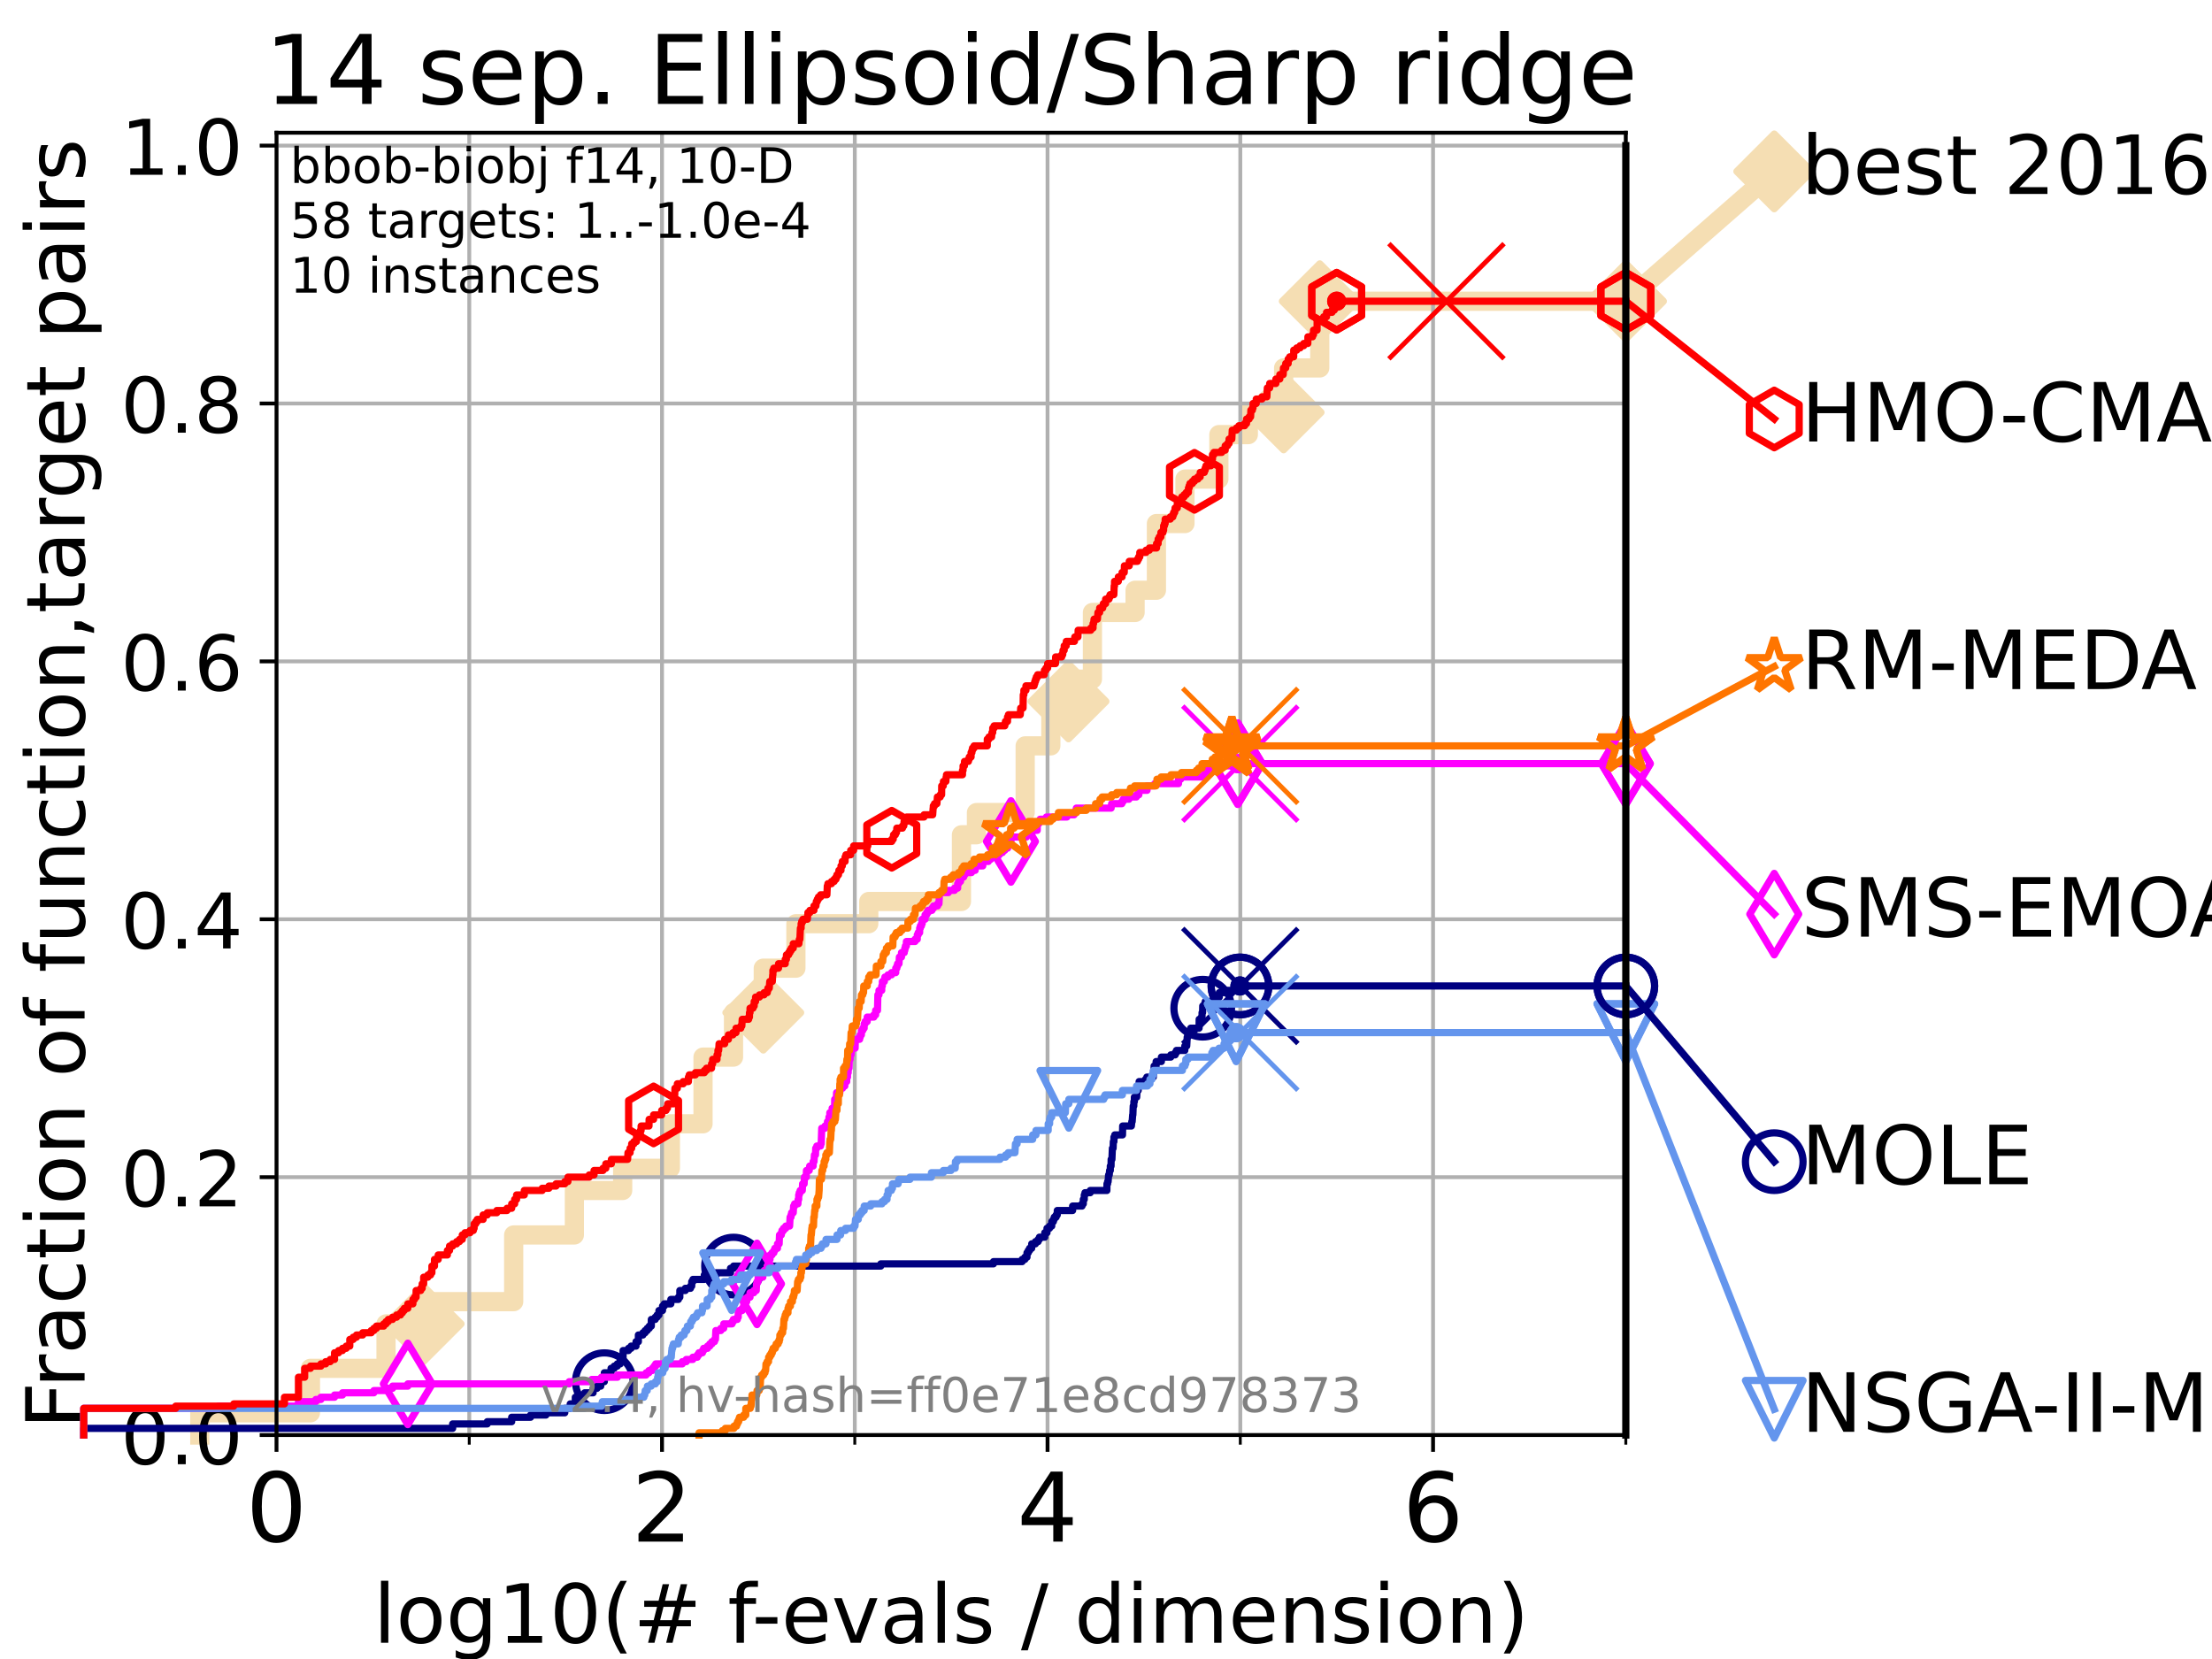 <?xml version="1.0" encoding="utf-8" standalone="no"?>
<!DOCTYPE svg PUBLIC "-//W3C//DTD SVG 1.1//EN"
  "http://www.w3.org/Graphics/SVG/1.1/DTD/svg11.dtd">
<!-- Created with matplotlib (https://matplotlib.org/) -->
<svg height="345.6pt" version="1.1" viewBox="0 0 460.8 345.6" width="460.8pt" xmlns="http://www.w3.org/2000/svg" xmlns:xlink="http://www.w3.org/1999/xlink">
 <defs>
  <style type="text/css">*{stroke-linecap:butt;stroke-linejoin:round;}</style>
 </defs>
 <g id="figure_1">
  <g id="patch_1">
   <path d="M 0 345.6 
L 460.8 345.6 
L 460.8 0 
L 0 0 
z
" style="fill:#ffffff;"/>
  </g>
  <g id="axes_1">
   <g id="patch_2">
    <path d="M 57.6 298.944 
L 338.688 298.944 
L 338.688 27.648 
L 57.6 27.648 
z
" style="fill:#ffffff;"/>
   </g>
   <g id="line2d_1">
    <path d="M 41.621 298.944 
L 41.621 294.313 
L 64.671 294.313 
L 64.671 285.05 
L 80.416 285.05 
L 80.416 275.788 
L 88.256 275.788 
L 88.256 271.157 
L 107.009 271.157 
L 107.009 257.263 
L 119.652 257.263 
L 119.652 248.001 
L 129.714 248.001 
L 129.714 243.37 
L 139.652 243.37 
L 139.652 234.107 
L 146.453 234.107 
L 146.453 220.214 
L 152.804 220.214 
L 152.804 210.951 
L 159.005 210.951 
L 159.005 201.689 
L 165.8 201.689 
L 165.8 192.426 
L 180.981 192.426 
L 180.981 187.795 
L 200.287 187.795 
L 200.287 173.901 
L 203.414 173.901 
L 203.414 169.27 
L 213.563 169.27 
L 213.563 155.377 
L 218.904 155.377 
L 218.904 146.114 
L 222.591 146.114 
L 222.591 141.483 
L 227.572 141.483 
L 227.572 127.589 
L 236.459 127.589 
L 236.459 122.958 
L 240.903 122.958 
L 240.903 109.065 
L 246.852 109.065 
L 246.852 99.802 
L 253.913 99.802 
L 253.913 90.54 
L 260.051 90.54 
L 260.051 85.909 
L 267.401 85.909 
L 267.401 76.646 
L 274.928 76.646 
L 274.928 62.753 
L 338.688 62.753 
" style="fill:none;stroke:#f5deb3;stroke-linecap:square;stroke-width:4;"/>
   </g>
   <g id="line2d_2">
    <defs>
     <path d="M -0 7.778 
L 7.778 0 
L 0 -7.778 
L -7.778 -0 
z
" id="m4e8e494f34" style="stroke:#f5deb3;stroke-linejoin:miter;stroke-width:1.5;"/>
    </defs>
    <g>
     <use style="fill:#f5deb3;stroke:#f5deb3;stroke-linejoin:miter;stroke-width:1.5;" x="88.256" xlink:href="#m4e8e494f34" y="275.788"/>
     <use style="fill:#f5deb3;stroke:#f5deb3;stroke-linejoin:miter;stroke-width:1.5;" x="159.005" xlink:href="#m4e8e494f34" y="210.951"/>
     <use style="fill:#f5deb3;stroke:#f5deb3;stroke-linejoin:miter;stroke-width:1.5;" x="222.591" xlink:href="#m4e8e494f34" y="146.114"/>
     <use style="fill:#f5deb3;stroke:#f5deb3;stroke-linejoin:miter;stroke-width:1.5;" x="267.401" xlink:href="#m4e8e494f34" y="85.909"/>
     <use style="fill:#f5deb3;stroke:#f5deb3;stroke-linejoin:miter;stroke-width:1.5;" x="274.928" xlink:href="#m4e8e494f34" y="62.753"/>
     <use style="fill:#f5deb3;stroke:#f5deb3;stroke-linejoin:miter;stroke-width:1.5;" x="338.688" xlink:href="#m4e8e494f34" y="62.753"/>
    </g>
   </g>
   <g id="line2d_3">
    <path style="fill:none;stroke:#f5deb3;stroke-linecap:square;stroke-width:4;"/>
    <g/>
   </g>
   <g id="line2d_4">
    <path d="M 338.688 62.753 
L 369.608 35.706 
" style="fill:none;stroke:#f5deb3;stroke-linecap:square;stroke-width:4;"/>
    <g>
     <use style="fill:#f5deb3;stroke:#f5deb3;stroke-linejoin:miter;stroke-width:1.5;" x="338.688" xlink:href="#m4e8e494f34" y="62.753"/>
     <use style="fill:#f5deb3;stroke:#f5deb3;stroke-linejoin:miter;stroke-width:1.5;" x="369.608" xlink:href="#m4e8e494f34" y="35.706"/>
    </g>
   </g>
   <g id="matplotlib.axis_1">
    <g id="xtick_1">
     <g id="line2d_5">
      <path clip-path="url(#p3f891dbf1b)" d="M 57.6 298.944 
L 57.6 27.648 
" style="fill:none;stroke:#b0b0b0;stroke-linecap:square;stroke-width:0.8;"/>
     </g>
     <g id="line2d_6">
      <defs>
       <path d="M 0 0 
L 0 3.5 
" id="m0a8299eb62" style="stroke:#000000;stroke-width:0.8;"/>
      </defs>
      <g>
       <use style="stroke:#000000;stroke-width:0.8;" x="57.6" xlink:href="#m0a8299eb62" y="298.944"/>
      </g>
     </g>
     <g id="text_1">
      <!-- 0 -->
      <g transform="translate(51.237 321.141)scale(0.2 -0.2)">
       <defs>
        <path d="M 31.781 66.406 
Q 24.172 66.406 20.328 58.906 
Q 16.5 51.422 16.5 36.375 
Q 16.5 21.391 20.328 13.891 
Q 24.172 6.391 31.781 6.391 
Q 39.453 6.391 43.281 13.891 
Q 47.125 21.391 47.125 36.375 
Q 47.125 51.422 43.281 58.906 
Q 39.453 66.406 31.781 66.406 
z
M 31.781 74.219 
Q 44.047 74.219 50.516 64.516 
Q 56.984 54.828 56.984 36.375 
Q 56.984 17.969 50.516 8.266 
Q 44.047 -1.422 31.781 -1.422 
Q 19.531 -1.422 13.062 8.266 
Q 6.594 17.969 6.594 36.375 
Q 6.594 54.828 13.062 64.516 
Q 19.531 74.219 31.781 74.219 
z
" id="DejaVuSans-48"/>
       </defs>
       <use xlink:href="#DejaVuSans-48"/>
      </g>
     </g>
    </g>
    <g id="xtick_2">
     <g id="line2d_7">
      <path clip-path="url(#p3f891dbf1b)" d="M 137.911 298.944 
L 137.911 27.648 
" style="fill:none;stroke:#b0b0b0;stroke-linecap:square;stroke-width:0.8;"/>
     </g>
     <g id="line2d_8">
      <g>
       <use style="stroke:#000000;stroke-width:0.8;" x="137.911" xlink:href="#m0a8299eb62" y="298.944"/>
      </g>
     </g>
     <g id="text_2">
      <!-- 2 -->
      <g transform="translate(131.548 321.141)scale(0.2 -0.2)">
       <defs>
        <path d="M 19.188 8.297 
L 53.609 8.297 
L 53.609 0 
L 7.328 0 
L 7.328 8.297 
Q 12.938 14.109 22.625 23.891 
Q 32.328 33.688 34.812 36.531 
Q 39.547 41.844 41.422 45.531 
Q 43.312 49.219 43.312 52.781 
Q 43.312 58.594 39.234 62.25 
Q 35.156 65.922 28.609 65.922 
Q 23.969 65.922 18.812 64.312 
Q 13.672 62.703 7.812 59.422 
L 7.812 69.391 
Q 13.766 71.781 18.938 73 
Q 24.125 74.219 28.422 74.219 
Q 39.75 74.219 46.484 68.547 
Q 53.219 62.891 53.219 53.422 
Q 53.219 48.922 51.531 44.891 
Q 49.859 40.875 45.406 35.406 
Q 44.188 33.984 37.641 27.219 
Q 31.109 20.453 19.188 8.297 
z
" id="DejaVuSans-50"/>
       </defs>
       <use xlink:href="#DejaVuSans-50"/>
      </g>
     </g>
    </g>
    <g id="xtick_3">
     <g id="line2d_9">
      <path clip-path="url(#p3f891dbf1b)" d="M 218.222 298.944 
L 218.222 27.648 
" style="fill:none;stroke:#b0b0b0;stroke-linecap:square;stroke-width:0.8;"/>
     </g>
     <g id="line2d_10">
      <g>
       <use style="stroke:#000000;stroke-width:0.8;" x="218.222" xlink:href="#m0a8299eb62" y="298.944"/>
      </g>
     </g>
     <g id="text_3">
      <!-- 4 -->
      <g transform="translate(211.859 321.141)scale(0.2 -0.2)">
       <defs>
        <path d="M 37.797 64.312 
L 12.891 25.391 
L 37.797 25.391 
z
M 35.203 72.906 
L 47.609 72.906 
L 47.609 25.391 
L 58.016 25.391 
L 58.016 17.188 
L 47.609 17.188 
L 47.609 0 
L 37.797 0 
L 37.797 17.188 
L 4.891 17.188 
L 4.891 26.703 
z
" id="DejaVuSans-52"/>
       </defs>
       <use xlink:href="#DejaVuSans-52"/>
      </g>
     </g>
    </g>
    <g id="xtick_4">
     <g id="line2d_11">
      <path clip-path="url(#p3f891dbf1b)" d="M 298.533 298.944 
L 298.533 27.648 
" style="fill:none;stroke:#b0b0b0;stroke-linecap:square;stroke-width:0.8;"/>
     </g>
     <g id="line2d_12">
      <g>
       <use style="stroke:#000000;stroke-width:0.8;" x="298.533" xlink:href="#m0a8299eb62" y="298.944"/>
      </g>
     </g>
     <g id="text_4">
      <!-- 6 -->
      <g transform="translate(292.17 321.141)scale(0.2 -0.2)">
       <defs>
        <path d="M 33.016 40.375 
Q 26.375 40.375 22.484 35.828 
Q 18.609 31.297 18.609 23.391 
Q 18.609 15.531 22.484 10.953 
Q 26.375 6.391 33.016 6.391 
Q 39.656 6.391 43.531 10.953 
Q 47.406 15.531 47.406 23.391 
Q 47.406 31.297 43.531 35.828 
Q 39.656 40.375 33.016 40.375 
z
M 52.594 71.297 
L 52.594 62.312 
Q 48.875 64.062 45.094 64.984 
Q 41.312 65.922 37.594 65.922 
Q 27.828 65.922 22.672 59.328 
Q 17.531 52.734 16.797 39.406 
Q 19.672 43.656 24.016 45.922 
Q 28.375 48.188 33.594 48.188 
Q 44.578 48.188 50.953 41.516 
Q 57.328 34.859 57.328 23.391 
Q 57.328 12.156 50.688 5.359 
Q 44.047 -1.422 33.016 -1.422 
Q 20.359 -1.422 13.672 8.266 
Q 6.984 17.969 6.984 36.375 
Q 6.984 53.656 15.188 63.938 
Q 23.391 74.219 37.203 74.219 
Q 40.922 74.219 44.703 73.484 
Q 48.484 72.75 52.594 71.297 
z
" id="DejaVuSans-54"/>
       </defs>
       <use xlink:href="#DejaVuSans-54"/>
      </g>
     </g>
    </g>
    <g id="xtick_5">
     <g id="line2d_13">
      <path clip-path="url(#p3f891dbf1b)" d="M 97.755 298.944 
L 97.755 27.648 
" style="fill:none;stroke:#b0b0b0;stroke-linecap:square;stroke-width:0.8;"/>
     </g>
     <g id="line2d_14">
      <defs>
       <path d="M 0 0 
L 0 2 
" id="me82862f5d0" style="stroke:#000000;stroke-width:0.6;"/>
      </defs>
      <g>
       <use style="stroke:#000000;stroke-width:0.6;" x="97.755" xlink:href="#me82862f5d0" y="298.944"/>
      </g>
     </g>
    </g>
    <g id="xtick_6">
     <g id="line2d_15">
      <path clip-path="url(#p3f891dbf1b)" d="M 178.066 298.944 
L 178.066 27.648 
" style="fill:none;stroke:#b0b0b0;stroke-linecap:square;stroke-width:0.8;"/>
     </g>
     <g id="line2d_16">
      <g>
       <use style="stroke:#000000;stroke-width:0.6;" x="178.066" xlink:href="#me82862f5d0" y="298.944"/>
      </g>
     </g>
    </g>
    <g id="xtick_7">
     <g id="line2d_17">
      <path clip-path="url(#p3f891dbf1b)" d="M 258.377 298.944 
L 258.377 27.648 
" style="fill:none;stroke:#b0b0b0;stroke-linecap:square;stroke-width:0.8;"/>
     </g>
     <g id="line2d_18">
      <g>
       <use style="stroke:#000000;stroke-width:0.6;" x="258.377" xlink:href="#me82862f5d0" y="298.944"/>
      </g>
     </g>
    </g>
    <g id="xtick_8">
     <g id="line2d_19">
      <path clip-path="url(#p3f891dbf1b)" d="M 338.688 298.944 
L 338.688 27.648 
" style="fill:none;stroke:#b0b0b0;stroke-linecap:square;stroke-width:0.8;"/>
     </g>
     <g id="line2d_20">
      <g>
       <use style="stroke:#000000;stroke-width:0.6;" x="338.688" xlink:href="#me82862f5d0" y="298.944"/>
      </g>
     </g>
    </g>
    <g id="text_5">
     <!-- log10(# f-evals / dimension) -->
     <g transform="translate(77.764 342.218)scale(0.17 -0.17)">
      <defs>
       <path d="M 9.422 75.984 
L 18.406 75.984 
L 18.406 0 
L 9.422 0 
z
" id="DejaVuSans-108"/>
       <path d="M 30.609 48.391 
Q 23.391 48.391 19.188 42.75 
Q 14.984 37.109 14.984 27.297 
Q 14.984 17.484 19.156 11.844 
Q 23.344 6.203 30.609 6.203 
Q 37.797 6.203 41.984 11.859 
Q 46.188 17.531 46.188 27.297 
Q 46.188 37.016 41.984 42.703 
Q 37.797 48.391 30.609 48.391 
z
M 30.609 56 
Q 42.328 56 49.016 48.375 
Q 55.719 40.766 55.719 27.297 
Q 55.719 13.875 49.016 6.219 
Q 42.328 -1.422 30.609 -1.422 
Q 18.844 -1.422 12.172 6.219 
Q 5.516 13.875 5.516 27.297 
Q 5.516 40.766 12.172 48.375 
Q 18.844 56 30.609 56 
z
" id="DejaVuSans-111"/>
       <path d="M 45.406 27.984 
Q 45.406 37.75 41.375 43.109 
Q 37.359 48.484 30.078 48.484 
Q 22.859 48.484 18.828 43.109 
Q 14.797 37.75 14.797 27.984 
Q 14.797 18.266 18.828 12.891 
Q 22.859 7.516 30.078 7.516 
Q 37.359 7.516 41.375 12.891 
Q 45.406 18.266 45.406 27.984 
z
M 54.391 6.781 
Q 54.391 -7.172 48.188 -13.984 
Q 42 -20.797 29.203 -20.797 
Q 24.469 -20.797 20.266 -20.094 
Q 16.062 -19.391 12.109 -17.922 
L 12.109 -9.188 
Q 16.062 -11.328 19.922 -12.344 
Q 23.781 -13.375 27.781 -13.375 
Q 36.625 -13.375 41.016 -8.766 
Q 45.406 -4.156 45.406 5.172 
L 45.406 9.625 
Q 42.625 4.781 38.281 2.391 
Q 33.938 0 27.875 0 
Q 17.828 0 11.672 7.656 
Q 5.516 15.328 5.516 27.984 
Q 5.516 40.672 11.672 48.328 
Q 17.828 56 27.875 56 
Q 33.938 56 38.281 53.609 
Q 42.625 51.219 45.406 46.391 
L 45.406 54.688 
L 54.391 54.688 
z
" id="DejaVuSans-103"/>
       <path d="M 12.406 8.297 
L 28.516 8.297 
L 28.516 63.922 
L 10.984 60.406 
L 10.984 69.391 
L 28.422 72.906 
L 38.281 72.906 
L 38.281 8.297 
L 54.391 8.297 
L 54.391 0 
L 12.406 0 
z
" id="DejaVuSans-49"/>
       <path d="M 31 75.875 
Q 24.469 64.656 21.281 53.656 
Q 18.109 42.672 18.109 31.391 
Q 18.109 20.125 21.312 9.062 
Q 24.516 -2 31 -13.188 
L 23.188 -13.188 
Q 15.875 -1.703 12.234 9.375 
Q 8.594 20.453 8.594 31.391 
Q 8.594 42.281 12.203 53.312 
Q 15.828 64.359 23.188 75.875 
z
" id="DejaVuSans-40"/>
       <path d="M 51.125 44 
L 36.922 44 
L 32.812 27.688 
L 47.125 27.688 
z
M 43.797 71.781 
L 38.719 51.516 
L 52.984 51.516 
L 58.109 71.781 
L 65.922 71.781 
L 60.891 51.516 
L 76.125 51.516 
L 76.125 44 
L 58.984 44 
L 54.984 27.688 
L 70.516 27.688 
L 70.516 20.219 
L 53.078 20.219 
L 48 0 
L 40.188 0 
L 45.219 20.219 
L 30.906 20.219 
L 25.875 0 
L 18.016 0 
L 23.094 20.219 
L 7.719 20.219 
L 7.719 27.688 
L 24.906 27.688 
L 29 44 
L 13.281 44 
L 13.281 51.516 
L 30.906 51.516 
L 35.891 71.781 
z
" id="DejaVuSans-35"/>
       <path id="DejaVuSans-32"/>
       <path d="M 37.109 75.984 
L 37.109 68.5 
L 28.516 68.5 
Q 23.688 68.5 21.797 66.547 
Q 19.922 64.594 19.922 59.516 
L 19.922 54.688 
L 34.719 54.688 
L 34.719 47.703 
L 19.922 47.703 
L 19.922 0 
L 10.891 0 
L 10.891 47.703 
L 2.297 47.703 
L 2.297 54.688 
L 10.891 54.688 
L 10.891 58.5 
Q 10.891 67.625 15.141 71.797 
Q 19.391 75.984 28.609 75.984 
z
" id="DejaVuSans-102"/>
       <path d="M 4.891 31.391 
L 31.203 31.391 
L 31.203 23.391 
L 4.891 23.391 
z
" id="DejaVuSans-45"/>
       <path d="M 56.203 29.594 
L 56.203 25.203 
L 14.891 25.203 
Q 15.484 15.922 20.484 11.062 
Q 25.484 6.203 34.422 6.203 
Q 39.594 6.203 44.453 7.469 
Q 49.312 8.734 54.109 11.281 
L 54.109 2.781 
Q 49.266 0.734 44.188 -0.344 
Q 39.109 -1.422 33.891 -1.422 
Q 20.797 -1.422 13.156 6.188 
Q 5.516 13.812 5.516 26.812 
Q 5.516 40.234 12.766 48.109 
Q 20.016 56 32.328 56 
Q 43.359 56 49.781 48.891 
Q 56.203 41.797 56.203 29.594 
z
M 47.219 32.234 
Q 47.125 39.594 43.094 43.984 
Q 39.062 48.391 32.422 48.391 
Q 24.906 48.391 20.391 44.141 
Q 15.875 39.891 15.188 32.172 
z
" id="DejaVuSans-101"/>
       <path d="M 2.984 54.688 
L 12.5 54.688 
L 29.594 8.797 
L 46.688 54.688 
L 56.203 54.688 
L 35.688 0 
L 23.484 0 
z
" id="DejaVuSans-118"/>
       <path d="M 34.281 27.484 
Q 23.391 27.484 19.188 25 
Q 14.984 22.516 14.984 16.5 
Q 14.984 11.719 18.141 8.906 
Q 21.297 6.109 26.703 6.109 
Q 34.188 6.109 38.703 11.406 
Q 43.219 16.703 43.219 25.484 
L 43.219 27.484 
z
M 52.203 31.203 
L 52.203 0 
L 43.219 0 
L 43.219 8.297 
Q 40.141 3.328 35.547 0.953 
Q 30.953 -1.422 24.312 -1.422 
Q 15.922 -1.422 10.953 3.297 
Q 6 8.016 6 15.922 
Q 6 25.141 12.172 29.828 
Q 18.359 34.516 30.609 34.516 
L 43.219 34.516 
L 43.219 35.406 
Q 43.219 41.609 39.141 45 
Q 35.062 48.391 27.688 48.391 
Q 23 48.391 18.547 47.266 
Q 14.109 46.141 10.016 43.891 
L 10.016 52.203 
Q 14.938 54.109 19.578 55.047 
Q 24.219 56 28.609 56 
Q 40.484 56 46.344 49.844 
Q 52.203 43.703 52.203 31.203 
z
" id="DejaVuSans-97"/>
       <path d="M 44.281 53.078 
L 44.281 44.578 
Q 40.484 46.531 36.375 47.5 
Q 32.281 48.484 27.875 48.484 
Q 21.188 48.484 17.844 46.438 
Q 14.5 44.391 14.5 40.281 
Q 14.5 37.156 16.891 35.375 
Q 19.281 33.594 26.516 31.984 
L 29.594 31.297 
Q 39.156 29.25 43.188 25.516 
Q 47.219 21.781 47.219 15.094 
Q 47.219 7.469 41.188 3.016 
Q 35.156 -1.422 24.609 -1.422 
Q 20.219 -1.422 15.453 -0.562 
Q 10.688 0.297 5.422 2 
L 5.422 11.281 
Q 10.406 8.688 15.234 7.391 
Q 20.062 6.109 24.812 6.109 
Q 31.156 6.109 34.562 8.281 
Q 37.984 10.453 37.984 14.406 
Q 37.984 18.062 35.516 20.016 
Q 33.062 21.969 24.703 23.781 
L 21.578 24.516 
Q 13.234 26.266 9.516 29.906 
Q 5.812 33.547 5.812 39.891 
Q 5.812 47.609 11.281 51.797 
Q 16.75 56 26.812 56 
Q 31.781 56 36.172 55.266 
Q 40.578 54.547 44.281 53.078 
z
" id="DejaVuSans-115"/>
       <path d="M 25.391 72.906 
L 33.688 72.906 
L 8.297 -9.281 
L 0 -9.281 
z
" id="DejaVuSans-47"/>
       <path d="M 45.406 46.391 
L 45.406 75.984 
L 54.391 75.984 
L 54.391 0 
L 45.406 0 
L 45.406 8.203 
Q 42.578 3.328 38.25 0.953 
Q 33.938 -1.422 27.875 -1.422 
Q 17.969 -1.422 11.734 6.484 
Q 5.516 14.406 5.516 27.297 
Q 5.516 40.188 11.734 48.094 
Q 17.969 56 27.875 56 
Q 33.938 56 38.25 53.625 
Q 42.578 51.266 45.406 46.391 
z
M 14.797 27.297 
Q 14.797 17.391 18.875 11.75 
Q 22.953 6.109 30.078 6.109 
Q 37.203 6.109 41.297 11.75 
Q 45.406 17.391 45.406 27.297 
Q 45.406 37.203 41.297 42.844 
Q 37.203 48.484 30.078 48.484 
Q 22.953 48.484 18.875 42.844 
Q 14.797 37.203 14.797 27.297 
z
" id="DejaVuSans-100"/>
       <path d="M 9.422 54.688 
L 18.406 54.688 
L 18.406 0 
L 9.422 0 
z
M 9.422 75.984 
L 18.406 75.984 
L 18.406 64.594 
L 9.422 64.594 
z
" id="DejaVuSans-105"/>
       <path d="M 52 44.188 
Q 55.375 50.25 60.062 53.125 
Q 64.75 56 71.094 56 
Q 79.641 56 84.281 50.016 
Q 88.922 44.047 88.922 33.016 
L 88.922 0 
L 79.891 0 
L 79.891 32.719 
Q 79.891 40.578 77.094 44.375 
Q 74.312 48.188 68.609 48.188 
Q 61.625 48.188 57.562 43.547 
Q 53.516 38.922 53.516 30.906 
L 53.516 0 
L 44.484 0 
L 44.484 32.719 
Q 44.484 40.625 41.703 44.406 
Q 38.922 48.188 33.109 48.188 
Q 26.219 48.188 22.156 43.531 
Q 18.109 38.875 18.109 30.906 
L 18.109 0 
L 9.078 0 
L 9.078 54.688 
L 18.109 54.688 
L 18.109 46.188 
Q 21.188 51.219 25.484 53.609 
Q 29.781 56 35.688 56 
Q 41.656 56 45.828 52.969 
Q 50 49.953 52 44.188 
z
" id="DejaVuSans-109"/>
       <path d="M 54.891 33.016 
L 54.891 0 
L 45.906 0 
L 45.906 32.719 
Q 45.906 40.484 42.875 44.328 
Q 39.844 48.188 33.797 48.188 
Q 26.516 48.188 22.312 43.547 
Q 18.109 38.922 18.109 30.906 
L 18.109 0 
L 9.078 0 
L 9.078 54.688 
L 18.109 54.688 
L 18.109 46.188 
Q 21.344 51.125 25.703 53.562 
Q 30.078 56 35.797 56 
Q 45.219 56 50.047 50.172 
Q 54.891 44.344 54.891 33.016 
z
" id="DejaVuSans-110"/>
       <path d="M 8.016 75.875 
L 15.828 75.875 
Q 23.141 64.359 26.781 53.312 
Q 30.422 42.281 30.422 31.391 
Q 30.422 20.453 26.781 9.375 
Q 23.141 -1.703 15.828 -13.188 
L 8.016 -13.188 
Q 14.5 -2 17.703 9.062 
Q 20.906 20.125 20.906 31.391 
Q 20.906 42.672 17.703 53.656 
Q 14.5 64.656 8.016 75.875 
z
" id="DejaVuSans-41"/>
      </defs>
      <use xlink:href="#DejaVuSans-108"/>
      <use x="27.783" xlink:href="#DejaVuSans-111"/>
      <use x="88.965" xlink:href="#DejaVuSans-103"/>
      <use x="152.441" xlink:href="#DejaVuSans-49"/>
      <use x="216.064" xlink:href="#DejaVuSans-48"/>
      <use x="279.688" xlink:href="#DejaVuSans-40"/>
      <use x="318.701" xlink:href="#DejaVuSans-35"/>
      <use x="402.49" xlink:href="#DejaVuSans-32"/>
      <use x="434.277" xlink:href="#DejaVuSans-102"/>
      <use x="463.982" xlink:href="#DejaVuSans-45"/>
      <use x="500.066" xlink:href="#DejaVuSans-101"/>
      <use x="561.59" xlink:href="#DejaVuSans-118"/>
      <use x="620.77" xlink:href="#DejaVuSans-97"/>
      <use x="682.049" xlink:href="#DejaVuSans-108"/>
      <use x="709.832" xlink:href="#DejaVuSans-115"/>
      <use x="761.932" xlink:href="#DejaVuSans-32"/>
      <use x="793.719" xlink:href="#DejaVuSans-47"/>
      <use x="827.41" xlink:href="#DejaVuSans-32"/>
      <use x="859.197" xlink:href="#DejaVuSans-100"/>
      <use x="922.674" xlink:href="#DejaVuSans-105"/>
      <use x="950.457" xlink:href="#DejaVuSans-109"/>
      <use x="1047.869" xlink:href="#DejaVuSans-101"/>
      <use x="1109.393" xlink:href="#DejaVuSans-110"/>
      <use x="1172.771" xlink:href="#DejaVuSans-115"/>
      <use x="1224.871" xlink:href="#DejaVuSans-105"/>
      <use x="1252.654" xlink:href="#DejaVuSans-111"/>
      <use x="1313.836" xlink:href="#DejaVuSans-110"/>
      <use x="1377.215" xlink:href="#DejaVuSans-41"/>
     </g>
    </g>
   </g>
   <g id="matplotlib.axis_2">
    <g id="ytick_1">
     <g id="line2d_21">
      <path clip-path="url(#p3f891dbf1b)" d="M 57.6 298.944 
L 338.688 298.944 
" style="fill:none;stroke:#b0b0b0;stroke-linecap:square;stroke-width:0.8;"/>
     </g>
     <g id="line2d_22">
      <defs>
       <path d="M 0 0 
L -3.5 0 
" id="m8d00f1449c" style="stroke:#000000;stroke-width:0.8;"/>
      </defs>
      <g>
       <use style="stroke:#000000;stroke-width:0.8;" x="57.6" xlink:href="#m8d00f1449c" y="298.944"/>
      </g>
     </g>
     <g id="text_6">
      <!-- 0.0 -->
      <g transform="translate(25.155 305.023)scale(0.16 -0.16)">
       <defs>
        <path d="M 10.688 12.406 
L 21 12.406 
L 21 0 
L 10.688 0 
z
" id="DejaVuSans-46"/>
       </defs>
       <use xlink:href="#DejaVuSans-48"/>
       <use x="63.623" xlink:href="#DejaVuSans-46"/>
       <use x="95.41" xlink:href="#DejaVuSans-48"/>
      </g>
     </g>
    </g>
    <g id="ytick_2">
     <g id="line2d_23">
      <path clip-path="url(#p3f891dbf1b)" d="M 57.6 245.222 
L 338.688 245.222 
" style="fill:none;stroke:#b0b0b0;stroke-linecap:square;stroke-width:0.8;"/>
     </g>
     <g id="line2d_24">
      <g>
       <use style="stroke:#000000;stroke-width:0.8;" x="57.6" xlink:href="#m8d00f1449c" y="245.222"/>
      </g>
     </g>
     <g id="text_7">
      <!-- 0.2 -->
      <g transform="translate(25.155 251.301)scale(0.16 -0.16)">
       <use xlink:href="#DejaVuSans-48"/>
       <use x="63.623" xlink:href="#DejaVuSans-46"/>
       <use x="95.41" xlink:href="#DejaVuSans-50"/>
      </g>
     </g>
    </g>
    <g id="ytick_3">
     <g id="line2d_25">
      <path clip-path="url(#p3f891dbf1b)" d="M 57.6 191.5 
L 338.688 191.5 
" style="fill:none;stroke:#b0b0b0;stroke-linecap:square;stroke-width:0.8;"/>
     </g>
     <g id="line2d_26">
      <g>
       <use style="stroke:#000000;stroke-width:0.8;" x="57.6" xlink:href="#m8d00f1449c" y="191.5"/>
      </g>
     </g>
     <g id="text_8">
      <!-- 0.4 -->
      <g transform="translate(25.155 197.579)scale(0.16 -0.16)">
       <use xlink:href="#DejaVuSans-48"/>
       <use x="63.623" xlink:href="#DejaVuSans-46"/>
       <use x="95.41" xlink:href="#DejaVuSans-52"/>
      </g>
     </g>
    </g>
    <g id="ytick_4">
     <g id="line2d_27">
      <path clip-path="url(#p3f891dbf1b)" d="M 57.6 137.778 
L 338.688 137.778 
" style="fill:none;stroke:#b0b0b0;stroke-linecap:square;stroke-width:0.8;"/>
     </g>
     <g id="line2d_28">
      <g>
       <use style="stroke:#000000;stroke-width:0.8;" x="57.6" xlink:href="#m8d00f1449c" y="137.778"/>
      </g>
     </g>
     <g id="text_9">
      <!-- 0.6 -->
      <g transform="translate(25.155 143.857)scale(0.16 -0.16)">
       <use xlink:href="#DejaVuSans-48"/>
       <use x="63.623" xlink:href="#DejaVuSans-46"/>
       <use x="95.41" xlink:href="#DejaVuSans-54"/>
      </g>
     </g>
    </g>
    <g id="ytick_5">
     <g id="line2d_29">
      <path clip-path="url(#p3f891dbf1b)" d="M 57.6 84.056 
L 338.688 84.056 
" style="fill:none;stroke:#b0b0b0;stroke-linecap:square;stroke-width:0.8;"/>
     </g>
     <g id="line2d_30">
      <g>
       <use style="stroke:#000000;stroke-width:0.8;" x="57.6" xlink:href="#m8d00f1449c" y="84.056"/>
      </g>
     </g>
     <g id="text_10">
      <!-- 0.8 -->
      <g transform="translate(25.155 90.135)scale(0.16 -0.16)">
       <defs>
        <path d="M 31.781 34.625 
Q 24.75 34.625 20.719 30.859 
Q 16.703 27.094 16.703 20.516 
Q 16.703 13.922 20.719 10.156 
Q 24.75 6.391 31.781 6.391 
Q 38.812 6.391 42.859 10.172 
Q 46.922 13.969 46.922 20.516 
Q 46.922 27.094 42.891 30.859 
Q 38.875 34.625 31.781 34.625 
z
M 21.922 38.812 
Q 15.578 40.375 12.031 44.719 
Q 8.5 49.078 8.5 55.328 
Q 8.5 64.062 14.719 69.141 
Q 20.953 74.219 31.781 74.219 
Q 42.672 74.219 48.875 69.141 
Q 55.078 64.062 55.078 55.328 
Q 55.078 49.078 51.531 44.719 
Q 48 40.375 41.703 38.812 
Q 48.828 37.156 52.797 32.312 
Q 56.781 27.484 56.781 20.516 
Q 56.781 9.906 50.312 4.234 
Q 43.844 -1.422 31.781 -1.422 
Q 19.734 -1.422 13.25 4.234 
Q 6.781 9.906 6.781 20.516 
Q 6.781 27.484 10.781 32.312 
Q 14.797 37.156 21.922 38.812 
z
M 18.312 54.391 
Q 18.312 48.734 21.844 45.562 
Q 25.391 42.391 31.781 42.391 
Q 38.141 42.391 41.719 45.562 
Q 45.312 48.734 45.312 54.391 
Q 45.312 60.062 41.719 63.234 
Q 38.141 66.406 31.781 66.406 
Q 25.391 66.406 21.844 63.234 
Q 18.312 60.062 18.312 54.391 
z
" id="DejaVuSans-56"/>
       </defs>
       <use xlink:href="#DejaVuSans-48"/>
       <use x="63.623" xlink:href="#DejaVuSans-46"/>
       <use x="95.41" xlink:href="#DejaVuSans-56"/>
      </g>
     </g>
    </g>
    <g id="ytick_6">
     <g id="line2d_31">
      <path clip-path="url(#p3f891dbf1b)" d="M 57.6 30.334 
L 338.688 30.334 
" style="fill:none;stroke:#b0b0b0;stroke-linecap:square;stroke-width:0.8;"/>
     </g>
     <g id="line2d_32">
      <g>
       <use style="stroke:#000000;stroke-width:0.8;" x="57.6" xlink:href="#m8d00f1449c" y="30.334"/>
      </g>
     </g>
     <g id="text_11">
      <!-- 1.0 -->
      <g transform="translate(25.155 36.413)scale(0.16 -0.16)">
       <use xlink:href="#DejaVuSans-49"/>
       <use x="63.623" xlink:href="#DejaVuSans-46"/>
       <use x="95.41" xlink:href="#DejaVuSans-48"/>
      </g>
     </g>
    </g>
    <g id="text_12">
     <!-- Fraction of function,target pairs -->
     <g transform="translate(17.62 297.681)rotate(-90)scale(0.17 -0.17)">
      <defs>
       <path d="M 9.812 72.906 
L 51.703 72.906 
L 51.703 64.594 
L 19.672 64.594 
L 19.672 43.109 
L 48.578 43.109 
L 48.578 34.812 
L 19.672 34.812 
L 19.672 0 
L 9.812 0 
z
" id="DejaVuSans-70"/>
       <path d="M 41.109 46.297 
Q 39.594 47.172 37.812 47.578 
Q 36.031 48 33.891 48 
Q 26.266 48 22.188 43.047 
Q 18.109 38.094 18.109 28.812 
L 18.109 0 
L 9.078 0 
L 9.078 54.688 
L 18.109 54.688 
L 18.109 46.188 
Q 20.953 51.172 25.484 53.578 
Q 30.031 56 36.531 56 
Q 37.453 56 38.578 55.875 
Q 39.703 55.766 41.062 55.516 
z
" id="DejaVuSans-114"/>
       <path d="M 48.781 52.594 
L 48.781 44.188 
Q 44.969 46.297 41.141 47.344 
Q 37.312 48.391 33.406 48.391 
Q 24.656 48.391 19.812 42.844 
Q 14.984 37.312 14.984 27.297 
Q 14.984 17.281 19.812 11.734 
Q 24.656 6.203 33.406 6.203 
Q 37.312 6.203 41.141 7.25 
Q 44.969 8.297 48.781 10.406 
L 48.781 2.094 
Q 45.016 0.344 40.984 -0.531 
Q 36.969 -1.422 32.422 -1.422 
Q 20.062 -1.422 12.781 6.344 
Q 5.516 14.109 5.516 27.297 
Q 5.516 40.672 12.859 48.328 
Q 20.219 56 33.016 56 
Q 37.156 56 41.109 55.141 
Q 45.062 54.297 48.781 52.594 
z
" id="DejaVuSans-99"/>
       <path d="M 18.312 70.219 
L 18.312 54.688 
L 36.812 54.688 
L 36.812 47.703 
L 18.312 47.703 
L 18.312 18.016 
Q 18.312 11.328 20.141 9.422 
Q 21.969 7.516 27.594 7.516 
L 36.812 7.516 
L 36.812 0 
L 27.594 0 
Q 17.188 0 13.234 3.875 
Q 9.281 7.766 9.281 18.016 
L 9.281 47.703 
L 2.688 47.703 
L 2.688 54.688 
L 9.281 54.688 
L 9.281 70.219 
z
" id="DejaVuSans-116"/>
       <path d="M 8.5 21.578 
L 8.5 54.688 
L 17.484 54.688 
L 17.484 21.922 
Q 17.484 14.156 20.5 10.266 
Q 23.531 6.391 29.594 6.391 
Q 36.859 6.391 41.078 11.031 
Q 45.312 15.672 45.312 23.688 
L 45.312 54.688 
L 54.297 54.688 
L 54.297 0 
L 45.312 0 
L 45.312 8.406 
Q 42.047 3.422 37.719 1 
Q 33.406 -1.422 27.688 -1.422 
Q 18.266 -1.422 13.375 4.438 
Q 8.5 10.297 8.5 21.578 
z
M 31.109 56 
z
" id="DejaVuSans-117"/>
       <path d="M 11.719 12.406 
L 22.016 12.406 
L 22.016 4 
L 14.016 -11.625 
L 7.719 -11.625 
L 11.719 4 
z
" id="DejaVuSans-44"/>
       <path d="M 18.109 8.203 
L 18.109 -20.797 
L 9.078 -20.797 
L 9.078 54.688 
L 18.109 54.688 
L 18.109 46.391 
Q 20.953 51.266 25.266 53.625 
Q 29.594 56 35.594 56 
Q 45.562 56 51.781 48.094 
Q 58.016 40.188 58.016 27.297 
Q 58.016 14.406 51.781 6.484 
Q 45.562 -1.422 35.594 -1.422 
Q 29.594 -1.422 25.266 0.953 
Q 20.953 3.328 18.109 8.203 
z
M 48.688 27.297 
Q 48.688 37.203 44.609 42.844 
Q 40.531 48.484 33.406 48.484 
Q 26.266 48.484 22.188 42.844 
Q 18.109 37.203 18.109 27.297 
Q 18.109 17.391 22.188 11.75 
Q 26.266 6.109 33.406 6.109 
Q 40.531 6.109 44.609 11.75 
Q 48.688 17.391 48.688 27.297 
z
" id="DejaVuSans-112"/>
      </defs>
      <use xlink:href="#DejaVuSans-70"/>
      <use x="50.27" xlink:href="#DejaVuSans-114"/>
      <use x="91.383" xlink:href="#DejaVuSans-97"/>
      <use x="152.662" xlink:href="#DejaVuSans-99"/>
      <use x="207.643" xlink:href="#DejaVuSans-116"/>
      <use x="246.852" xlink:href="#DejaVuSans-105"/>
      <use x="274.635" xlink:href="#DejaVuSans-111"/>
      <use x="335.816" xlink:href="#DejaVuSans-110"/>
      <use x="399.195" xlink:href="#DejaVuSans-32"/>
      <use x="430.982" xlink:href="#DejaVuSans-111"/>
      <use x="492.164" xlink:href="#DejaVuSans-102"/>
      <use x="527.369" xlink:href="#DejaVuSans-32"/>
      <use x="559.156" xlink:href="#DejaVuSans-102"/>
      <use x="594.361" xlink:href="#DejaVuSans-117"/>
      <use x="657.74" xlink:href="#DejaVuSans-110"/>
      <use x="721.119" xlink:href="#DejaVuSans-99"/>
      <use x="776.1" xlink:href="#DejaVuSans-116"/>
      <use x="815.309" xlink:href="#DejaVuSans-105"/>
      <use x="843.092" xlink:href="#DejaVuSans-111"/>
      <use x="904.273" xlink:href="#DejaVuSans-110"/>
      <use x="967.652" xlink:href="#DejaVuSans-44"/>
      <use x="999.439" xlink:href="#DejaVuSans-116"/>
      <use x="1038.648" xlink:href="#DejaVuSans-97"/>
      <use x="1099.928" xlink:href="#DejaVuSans-114"/>
      <use x="1139.291" xlink:href="#DejaVuSans-103"/>
      <use x="1202.768" xlink:href="#DejaVuSans-101"/>
      <use x="1264.291" xlink:href="#DejaVuSans-116"/>
      <use x="1303.5" xlink:href="#DejaVuSans-32"/>
      <use x="1335.287" xlink:href="#DejaVuSans-112"/>
      <use x="1398.764" xlink:href="#DejaVuSans-97"/>
      <use x="1460.043" xlink:href="#DejaVuSans-105"/>
      <use x="1487.826" xlink:href="#DejaVuSans-114"/>
      <use x="1528.939" xlink:href="#DejaVuSans-115"/>
     </g>
    </g>
   </g>
   <g id="line2d_33">
    <defs>
     <path d="M 0 1.5 
C 0.398 1.5 0.779 1.342 1.061 1.061 
C 1.342 0.779 1.5 0.398 1.5 0 
C 1.5 -0.398 1.342 -0.779 1.061 -1.061 
C 0.779 -1.342 0.398 -1.5 0 -1.5 
C -0.398 -1.5 -0.779 -1.342 -1.061 -1.061 
C -1.342 -0.779 -1.5 -0.398 -1.5 0 
C -1.5 0.398 -1.342 0.779 -1.061 1.061 
C -0.779 1.342 -0.398 1.5 0 1.5 
z
" id="m925a8dc6f0" style="stroke:#f5deb3;"/>
    </defs>
    <g>
     <use style="fill:#f5deb3;stroke:#f5deb3;" x="274.928" xlink:href="#m925a8dc6f0" y="62.753"/>
     <use style="fill:#f5deb3;stroke:#f5deb3;" x="274.928" xlink:href="#m925a8dc6f0" y="62.753"/>
    </g>
   </g>
   <g id="line2d_34">
    <defs>
     <path d="M 0 1.5 
C 0.398 1.5 0.779 1.342 1.061 1.061 
C 1.342 0.779 1.5 0.398 1.5 0 
C 1.5 -0.398 1.342 -0.779 1.061 -1.061 
C 0.779 -1.342 0.398 -1.5 0 -1.5 
C -0.398 -1.5 -0.779 -1.342 -1.061 -1.061 
C -1.342 -0.779 -1.5 -0.398 -1.5 0 
C -1.5 0.398 -1.342 0.779 -1.061 1.061 
C -0.779 1.342 -0.398 1.5 0 1.5 
z
" id="m66bfaf5ef7" style="stroke:#000080;"/>
    </defs>
    <g>
     <use style="fill:#000080;stroke:#000080;" x="258.309" xlink:href="#m66bfaf5ef7" y="205.394"/>
     <use style="fill:#000080;stroke:#000080;" x="258.309" xlink:href="#m66bfaf5ef7" y="205.394"/>
    </g>
   </g>
   <g id="line2d_35">
    <path d="M 17.445 298.944 
L 17.445 297.555 
L 94.295 297.555 
L 94.295 296.628 
L 101.507 296.628 
L 101.507 296.165 
L 106.594 296.165 
L 106.594 295.239 
L 110.527 295.239 
L 110.527 294.776 
L 113.735 294.776 
L 113.735 294.313 
L 117.654 294.313 
L 117.654 293.387 
L 118.787 293.387 
L 118.787 292.46 
L 119.85 292.46 
L 119.85 291.071 
L 120.852 291.071 
L 120.852 290.608 
L 121.8 290.608 
L 121.8 290.145 
L 123.554 290.145 
L 123.554 289.218 
L 124.369 289.218 
L 124.369 288.755 
L 125.147 288.755 
L 125.147 287.829 
L 125.892 287.829 
L 125.892 285.977 
L 127.294 285.977 
L 127.294 285.05 
L 127.954 285.05 
L 127.954 284.587 
L 128.591 284.587 
L 128.591 284.124 
L 129.205 284.124 
L 129.205 283.198 
L 129.798 283.198 
L 129.798 281.345 
L 130.927 281.345 
L 130.927 280.882 
L 131.465 280.882 
L 131.465 280.419 
L 132.494 280.419 
L 132.494 279.493 
L 132.987 279.493 
L 132.987 278.104 
L 133.932 278.104 
L 133.932 277.64 
L 134.386 277.64 
L 134.386 277.177 
L 134.829 277.177 
L 134.829 276.714 
L 135.26 276.714 
L 135.26 276.251 
L 135.682 276.251 
L 135.682 274.862 
L 136.495 274.862 
L 136.495 274.399 
L 136.887 274.399 
L 136.887 273.935 
L 137.271 273.935 
L 137.271 273.009 
L 138.015 273.009 
L 138.015 272.083 
L 138.375 272.083 
L 138.375 271.62 
L 139.747 271.62 
L 139.747 270.694 
L 141.321 270.694 
L 141.321 270.231 
L 141.62 270.231 
L 141.62 268.841 
L 142.766 268.841 
L 142.766 268.378 
L 143.841 268.378 
L 143.841 267.915 
L 144.1 267.915 
L 144.1 266.989 
L 144.355 266.989 
L 144.355 266.526 
L 146.718 266.526 
L 146.718 265.599 
L 149.187 265.599 
L 149.187 265.136 
L 152.176 265.136 
L 152.176 264.21 
L 152.811 264.21 
L 152.811 263.747 
L 183.485 263.747 
L 183.485 263.284 
L 206.959 263.284 
L 206.959 262.821 
L 212.931 262.821 
L 212.931 262.357 
L 213.501 262.357 
L 213.501 261.894 
L 213.942 261.894 
L 213.942 260.968 
L 214.208 260.968 
L 214.208 260.505 
L 214.485 260.505 
L 214.485 260.042 
L 214.923 260.042 
L 214.923 259.116 
L 215.701 259.116 
L 215.701 258.653 
L 216.26 258.653 
L 216.26 258.189 
L 216.531 258.189 
L 216.531 257.726 
L 217.638 257.726 
L 217.638 256.8 
L 218.107 256.8 
L 218.107 255.874 
L 218.637 255.874 
L 218.637 255.411 
L 219.095 255.411 
L 219.095 254.484 
L 219.437 254.484 
L 219.437 254.021 
L 219.616 254.021 
L 219.616 253.558 
L 220.006 253.558 
L 220.006 253.095 
L 220.251 253.095 
L 220.251 252.169 
L 223.445 252.169 
L 223.445 251.243 
L 225.402 251.243 
L 225.402 250.779 
L 225.672 250.779 
L 225.672 249.853 
L 225.873 249.853 
L 225.873 248.927 
L 226.016 248.927 
L 226.016 248.464 
L 227.116 248.464 
L 227.116 248.001 
L 230.581 248.001 
L 230.6 246.611 
L 230.731 246.611 
L 230.731 246.148 
L 230.842 246.148 
L 230.94 244.759 
L 231.078 244.759 
L 231.149 243.833 
L 231.298 243.833 
L 231.298 242.906 
L 231.453 242.906 
L 231.472 241.517 
L 231.632 241.517 
L 231.73 239.201 
L 231.882 239.201 
L 231.925 237.812 
L 232.051 237.812 
L 232.051 236.886 
L 232.225 236.886 
L 232.225 236.423 
L 233.837 236.423 
L 233.872 234.57 
L 235.687 234.57 
L 235.775 233.644 
L 235.851 233.644 
L 235.955 232.255 
L 235.996 232.255 
L 236.069 230.402 
L 236.191 230.402 
L 236.203 229.476 
L 236.311 229.476 
L 236.311 228.55 
L 236.793 228.55 
L 236.876 227.16 
L 237.108 227.16 
L 237.108 226.234 
L 237.298 226.234 
L 237.298 225.308 
L 238.619 225.308 
L 238.619 224.845 
L 238.904 224.845 
L 238.904 224.382 
L 240.251 224.382 
L 240.311 222.992 
L 240.417 222.992 
L 240.417 222.066 
L 240.842 222.066 
L 240.842 221.14 
L 241.939 221.14 
L 241.939 220.214 
L 243.896 220.214 
L 243.896 219.75 
L 244.811 219.75 
L 244.811 219.287 
L 245.076 219.287 
L 245.076 218.824 
L 246.815 218.824 
L 246.815 217.898 
L 247.216 217.898 
L 247.317 216.045 
L 247.43 216.045 
L 247.441 215.119 
L 248.037 215.119 
L 248.037 214.193 
L 249.787 214.193 
L 249.807 212.34 
L 250.266 212.34 
L 250.266 211.877 
L 250.407 211.877 
L 250.407 210.951 
L 250.519 210.951 
L 250.55 209.562 
L 250.923 209.562 
L 250.923 209.099 
L 251.075 209.099 
L 251.075 208.635 
L 253.653 208.635 
L 253.653 207.709 
L 254.002 207.709 
L 254.002 206.783 
L 255.298 206.783 
L 255.298 206.32 
L 258.309 206.32 
L 258.309 205.394 
L 338.688 205.394 
L 338.688 205.394 
" style="fill:none;stroke:#000080;stroke-linecap:square;stroke-width:1.5;"/>
   </g>
   <g id="line2d_36">
    <defs>
     <path d="M 0 6 
C 1.591 6 3.117 5.368 4.243 4.243 
C 5.368 3.117 6 1.591 6 0 
C 6 -1.591 5.368 -3.117 4.243 -4.243 
C 3.117 -5.368 1.591 -6 0 -6 
C -1.591 -6 -3.117 -5.368 -4.243 -4.243 
C -5.368 -3.117 -6 -1.591 -6 0 
C -6 1.591 -5.368 3.117 -4.243 4.243 
C -3.117 5.368 -1.591 6 0 6 
z
" id="m9a09d65fed" style="stroke:#000080;stroke-width:1.5;"/>
    </defs>
    <g>
     <use style="fill-opacity:0;stroke:#000080;stroke-width:1.5;" x="125.892" xlink:href="#m9a09d65fed" y="287.829"/>
     <use style="fill-opacity:0;stroke:#000080;stroke-width:1.5;" x="152.811" xlink:href="#m9a09d65fed" y="263.747"/>
     <use style="fill-opacity:0;stroke:#000080;stroke-width:1.5;" x="250.55" xlink:href="#m9a09d65fed" y="210.025"/>
     <use style="fill-opacity:0;stroke:#000080;stroke-width:1.5;" x="258.309" xlink:href="#m9a09d65fed" y="205.394"/>
     <use style="fill-opacity:0;stroke:#000080;stroke-width:1.5;" x="258.309" xlink:href="#m9a09d65fed" y="205.394"/>
     <use style="fill-opacity:0;stroke:#000080;stroke-width:1.5;" x="338.688" xlink:href="#m9a09d65fed" y="205.394"/>
    </g>
   </g>
   <g id="line2d_37">
    <path style="fill:none;stroke:#000080;stroke-linecap:square;stroke-width:1.5;"/>
    <g/>
   </g>
   <g id="line2d_38">
    <path clip-path="url(#p3f891dbf1b)" d="M 258.377 205.394 
" style="fill:none;stroke:#000080;stroke-linecap:square;stroke-width:1.5;"/>
    <defs>
     <path d="M -12 12 
L 12 -12 
M -12 -12 
L 12 12 
" id="m2a986cab1a" style="stroke:#000080;"/>
    </defs>
    <g clip-path="url(#p3f891dbf1b)">
     <use style="fill:#000080;stroke:#000080;" x="258.377" xlink:href="#m2a986cab1a" y="205.394"/>
    </g>
   </g>
   <g id="line2d_39">
    <defs>
     <path d="M 0 1.5 
C 0.398 1.5 0.779 1.342 1.061 1.061 
C 1.342 0.779 1.5 0.398 1.5 0 
C 1.5 -0.398 1.342 -0.779 1.061 -1.061 
C 0.779 -1.342 0.398 -1.5 0 -1.5 
C -0.398 -1.5 -0.779 -1.342 -1.061 -1.061 
C -1.342 -0.779 -1.5 -0.398 -1.5 0 
C -1.5 0.398 -1.342 0.779 -1.061 1.061 
C -0.779 1.342 -0.398 1.5 0 1.5 
z
" id="mdb5ed5d1d8" style="stroke:#ff00ff;"/>
    </defs>
    <g>
     <use style="fill:#ff00ff;stroke:#ff00ff;" x="257.865" xlink:href="#mdb5ed5d1d8" y="159.082"/>
     <use style="fill:#ff00ff;stroke:#ff00ff;" x="257.865" xlink:href="#mdb5ed5d1d8" y="159.082"/>
    </g>
   </g>
   <g id="line2d_40">
    <path d="M 17.445 298.944 
L 17.445 293.387 
L 45.512 293.387 
L 45.512 292.923 
L 62.175 292.923 
L 62.175 291.997 
L 65.797 291.997 
L 65.797 291.534 
L 66.854 291.534 
L 66.854 291.071 
L 69.688 291.071 
L 69.688 290.608 
L 71.35 290.608 
L 71.35 290.145 
L 77.885 290.145 
L 77.885 289.682 
L 80.416 289.682 
L 80.416 289.218 
L 81.776 289.218 
L 81.776 288.755 
L 84.956 288.755 
L 84.956 288.292 
L 118.577 288.292 
L 118.577 287.829 
L 123.274 287.829 
L 123.274 287.366 
L 125.292 287.366 
L 125.292 286.903 
L 128.62 286.903 
L 128.62 286.44 
L 134.598 286.44 
L 134.598 285.977 
L 135.179 285.977 
L 135.179 285.514 
L 135.879 285.514 
L 135.879 285.05 
L 136.266 285.05 
L 136.266 284.587 
L 136.589 284.587 
L 136.589 284.124 
L 142.134 284.124 
L 142.134 283.661 
L 142.963 283.661 
L 142.963 283.198 
L 144.33 283.198 
L 144.33 282.735 
L 145.259 282.735 
L 145.259 282.272 
L 145.587 282.272 
L 145.587 281.809 
L 146.335 281.809 
L 146.335 281.345 
L 146.58 281.345 
L 146.58 280.882 
L 147.389 280.882 
L 147.389 280.419 
L 147.858 280.419 
L 147.858 279.956 
L 148.297 279.956 
L 148.297 279.493 
L 148.836 279.493 
L 148.836 279.03 
L 149.04 279.03 
L 149.123 277.177 
L 150.164 277.177 
L 150.164 276.714 
L 150.758 276.714 
L 150.766 275.788 
L 152.497 275.788 
L 152.497 275.325 
L 152.767 275.325 
L 152.767 274.862 
L 153.602 274.862 
L 153.602 274.399 
L 153.785 274.399 
L 153.785 273.472 
L 153.925 273.472 
L 153.925 273.009 
L 154.614 273.009 
L 154.614 272.546 
L 154.887 272.546 
L 154.966 271.62 
L 155.064 271.62 
L 155.064 271.157 
L 155.552 271.157 
L 155.654 270.231 
L 156.243 270.231 
L 156.243 269.304 
L 157.035 269.304 
L 157.035 268.841 
L 157.54 268.841 
L 157.602 267.452 
L 157.698 267.452 
L 157.698 266.989 
L 157.937 266.989 
L 157.937 266.062 
L 158.911 266.062 
L 158.911 265.136 
L 159.196 265.136 
L 159.196 264.673 
L 159.793 264.673 
L 159.793 263.747 
L 160.05 263.747 
L 160.05 262.821 
L 160.254 262.821 
L 160.254 262.357 
L 160.409 262.357 
L 160.409 261.431 
L 160.826 261.431 
L 160.826 260.968 
L 161.215 260.968 
L 161.215 260.505 
L 161.411 260.505 
L 161.411 260.042 
L 161.964 260.042 
L 161.964 259.116 
L 162.312 259.116 
L 162.385 257.263 
L 162.762 257.263 
L 162.762 256.8 
L 162.892 256.8 
L 162.892 256.337 
L 163.226 256.337 
L 163.226 255.874 
L 163.689 255.874 
L 163.689 255.411 
L 164.49 255.411 
L 164.589 253.558 
L 164.78 253.558 
L 164.78 253.095 
L 164.899 253.095 
L 164.899 252.632 
L 165.245 252.632 
L 165.321 251.243 
L 165.533 251.243 
L 165.533 250.779 
L 166.221 250.779 
L 166.272 249.853 
L 166.382 249.853 
L 166.382 248.927 
L 166.494 248.927 
L 166.494 248.464 
L 166.686 248.464 
L 166.686 248.001 
L 167.132 248.001 
L 167.194 246.611 
L 167.52 246.611 
L 167.567 245.222 
L 167.952 245.222 
L 167.998 243.833 
L 168.576 243.833 
L 168.672 242.906 
L 169.392 242.906 
L 169.392 241.98 
L 169.574 241.98 
L 169.659 240.591 
L 169.881 240.591 
L 169.925 239.201 
L 170.152 239.201 
L 170.152 238.738 
L 170.941 238.738 
L 170.941 238.275 
L 171.072 238.275 
L 171.181 235.033 
L 171.859 235.033 
L 171.859 234.57 
L 172.296 234.57 
L 172.381 233.644 
L 172.683 233.644 
L 172.683 232.718 
L 172.865 232.718 
L 172.865 231.792 
L 173.347 231.792 
L 173.347 230.865 
L 173.862 230.865 
L 173.885 229.013 
L 174.218 229.013 
L 174.275 227.623 
L 174.959 227.623 
L 174.959 226.697 
L 175.525 226.697 
L 175.525 226.234 
L 175.989 226.234 
L 175.989 225.308 
L 176.383 225.308 
L 176.383 224.382 
L 176.553 224.382 
L 176.553 223.455 
L 176.699 223.455 
L 176.699 222.529 
L 176.874 222.529 
L 176.931 220.677 
L 177.094 220.677 
L 177.094 219.75 
L 177.294 219.75 
L 177.371 218.361 
L 178.136 218.361 
L 178.184 216.509 
L 179.073 216.509 
L 179.073 216.045 
L 179.204 216.045 
L 179.204 215.582 
L 179.444 215.582 
L 179.444 214.656 
L 179.743 214.656 
L 179.743 214.193 
L 180.021 214.193 
L 180.021 213.267 
L 180.219 213.267 
L 180.219 212.804 
L 180.652 212.804 
L 180.652 211.877 
L 182.038 211.877 
L 182.038 211.414 
L 182.411 211.414 
L 182.411 210.488 
L 182.799 210.488 
L 182.876 207.246 
L 183.109 207.246 
L 183.109 206.32 
L 183.681 206.32 
L 183.681 205.394 
L 183.813 205.394 
L 183.813 204.467 
L 184.223 204.467 
L 184.333 203.541 
L 184.975 203.541 
L 184.975 203.078 
L 185.728 203.078 
L 185.728 202.615 
L 186.597 202.615 
L 186.597 201.689 
L 186.837 201.689 
L 186.837 201.226 
L 186.981 201.226 
L 186.981 200.762 
L 187.275 200.762 
L 187.355 199.373 
L 187.796 199.373 
L 187.796 198.447 
L 188.373 198.447 
L 188.373 197.984 
L 188.488 197.984 
L 188.488 197.521 
L 188.611 197.521 
L 188.611 197.057 
L 188.819 197.057 
L 188.819 196.131 
L 190.616 196.131 
L 190.616 195.668 
L 191.085 195.668 
L 191.085 194.742 
L 191.279 194.742 
L 191.279 194.279 
L 191.579 194.279 
L 191.579 193.353 
L 191.724 193.353 
L 191.724 192.889 
L 191.95 192.889 
L 191.95 192.426 
L 192.109 192.426 
L 192.109 191.5 
L 192.705 191.5 
L 192.705 190.574 
L 193.036 190.574 
L 193.036 190.111 
L 193.334 190.111 
L 193.334 189.648 
L 194.142 189.648 
L 194.142 189.184 
L 194.468 189.184 
L 194.468 188.721 
L 195.317 188.721 
L 195.317 188.258 
L 195.606 188.258 
L 195.695 186.406 
L 195.779 186.406 
L 195.779 185.943 
L 197.562 185.943 
L 197.562 185.479 
L 198.842 185.479 
L 198.842 185.016 
L 199.496 185.016 
L 199.496 184.09 
L 199.694 184.09 
L 199.694 183.627 
L 200.094 183.627 
L 200.177 182.701 
L 200.749 182.701 
L 200.749 182.238 
L 200.995 182.238 
L 200.995 181.775 
L 202.388 181.775 
L 202.388 181.311 
L 203.145 181.311 
L 203.145 180.385 
L 204.725 180.385 
L 204.725 179.459 
L 205.896 179.459 
L 205.896 178.996 
L 206.41 178.996 
L 206.41 178.533 
L 207.832 178.533 
L 207.832 178.07 
L 208.174 178.07 
L 208.174 177.606 
L 208.824 177.606 
L 208.824 177.143 
L 209.3 177.143 
L 209.3 176.68 
L 209.919 176.68 
L 209.919 175.754 
L 210.102 175.754 
L 210.102 175.291 
L 210.597 175.291 
L 210.597 174.365 
L 213.826 174.365 
L 213.826 173.438 
L 215.023 173.438 
L 215.023 172.975 
L 216.077 172.975 
L 216.094 171.586 
L 216.4 171.586 
L 216.4 171.123 
L 216.672 171.123 
L 216.672 170.66 
L 217.984 170.66 
L 217.984 170.196 
L 222.259 170.196 
L 222.259 169.733 
L 223.759 169.733 
L 223.759 169.27 
L 224.068 169.27 
L 224.068 168.807 
L 224.225 168.807 
L 224.225 168.344 
L 231.473 168.344 
L 231.569 167.418 
L 233.709 167.418 
L 233.709 166.955 
L 233.986 166.955 
L 233.986 166.492 
L 235.179 166.492 
L 235.179 166.028 
L 236.725 166.028 
L 236.725 165.565 
L 237.244 165.565 
L 237.244 164.639 
L 238.95 164.639 
L 238.95 163.713 
L 240.541 163.713 
L 240.541 163.25 
L 245.508 163.25 
L 245.508 162.323 
L 245.959 162.323 
L 245.959 161.86 
L 250.905 161.86 
L 250.905 160.934 
L 251.5 160.934 
L 251.5 160.471 
L 251.68 160.471 
L 251.68 160.008 
L 254.173 160.008 
L 254.173 159.545 
L 257.865 159.545 
L 257.865 159.082 
L 338.688 159.082 
L 338.688 159.082 
" style="fill:none;stroke:#ff00ff;stroke-linecap:square;stroke-width:1.5;"/>
   </g>
   <g id="line2d_41">
    <defs>
     <path d="M -0 8.485 
L 5.091 0 
L 0 -8.485 
L -5.091 -0 
z
" id="m1674e84bc2" style="stroke:#ff00ff;stroke-linejoin:miter;stroke-width:1.5;"/>
    </defs>
    <g>
     <use style="fill-opacity:0;stroke:#ff00ff;stroke-linejoin:miter;stroke-width:1.5;" x="84.956" xlink:href="#m1674e84bc2" y="288.292"/>
     <use style="fill-opacity:0;stroke:#ff00ff;stroke-linejoin:miter;stroke-width:1.5;" x="157.698" xlink:href="#m1674e84bc2" y="267.452"/>
     <use style="fill-opacity:0;stroke:#ff00ff;stroke-linejoin:miter;stroke-width:1.5;" x="210.597" xlink:href="#m1674e84bc2" y="175.291"/>
     <use style="fill-opacity:0;stroke:#ff00ff;stroke-linejoin:miter;stroke-width:1.5;" x="257.865" xlink:href="#m1674e84bc2" y="159.082"/>
     <use style="fill-opacity:0;stroke:#ff00ff;stroke-linejoin:miter;stroke-width:1.5;" x="257.865" xlink:href="#m1674e84bc2" y="159.082"/>
     <use style="fill-opacity:0;stroke:#ff00ff;stroke-linejoin:miter;stroke-width:1.5;" x="338.688" xlink:href="#m1674e84bc2" y="159.082"/>
    </g>
   </g>
   <g id="line2d_42">
    <path style="fill:none;stroke:#ff00ff;stroke-linecap:square;stroke-width:1.5;"/>
    <g/>
   </g>
   <g id="line2d_43">
    <path clip-path="url(#p3f891dbf1b)" d="M 258.377 159.082 
" style="fill:none;stroke:#ff00ff;stroke-linecap:square;stroke-width:1.5;"/>
    <defs>
     <path d="M -12 12 
L 12 -12 
M -12 -12 
L 12 12 
" id="ma9426219db" style="stroke:#ff00ff;"/>
    </defs>
    <g clip-path="url(#p3f891dbf1b)">
     <use style="fill:#ff00ff;stroke:#ff00ff;" x="258.377" xlink:href="#ma9426219db" y="159.082"/>
    </g>
   </g>
   <g id="line2d_44">
    <defs>
     <path d="M 0 1.5 
C 0.398 1.5 0.779 1.342 1.061 1.061 
C 1.342 0.779 1.5 0.398 1.5 0 
C 1.5 -0.398 1.342 -0.779 1.061 -1.061 
C 0.779 -1.342 0.398 -1.5 0 -1.5 
C -0.398 -1.5 -0.779 -1.342 -1.061 -1.061 
C -1.342 -0.779 -1.5 -0.398 -1.5 0 
C -1.5 0.398 -1.342 0.779 -1.061 1.061 
C -0.779 1.342 -0.398 1.5 0 1.5 
z
" id="m8099f10c72" style="stroke:#ff7500;"/>
    </defs>
    <g>
     <use style="fill:#ff7500;stroke:#ff7500;" x="256.618" xlink:href="#m8099f10c72" y="155.377"/>
     <use style="fill:#ff7500;stroke:#ff7500;" x="256.618" xlink:href="#m8099f10c72" y="155.377"/>
    </g>
   </g>
   <g id="line2d_45">
    <path d="M 145.621 298.944 
L 145.621 298.481 
L 150.48 298.481 
L 150.48 298.018 
L 151.097 298.018 
L 151.097 297.555 
L 152.893 297.555 
L 152.893 297.092 
L 153.431 297.092 
L 153.431 296.628 
L 153.637 296.628 
L 153.637 296.165 
L 153.876 296.165 
L 153.876 295.702 
L 154.043 295.702 
L 154.043 295.239 
L 154.926 295.239 
L 154.926 294.776 
L 155.361 294.776 
L 155.361 293.387 
L 156.291 293.387 
L 156.291 292.923 
L 156.455 292.923 
L 156.563 291.534 
L 156.628 291.534 
L 156.652 290.608 
L 157.653 290.608 
L 157.703 289.682 
L 158.152 289.682 
L 158.152 289.218 
L 158.353 289.218 
L 158.45 286.903 
L 158.668 286.903 
L 158.668 286.44 
L 159.083 286.44 
L 159.083 285.977 
L 159.365 285.977 
L 159.365 285.514 
L 159.497 285.514 
L 159.568 284.124 
L 159.803 284.124 
L 159.803 283.661 
L 160.099 283.661 
L 160.118 282.735 
L 160.375 282.735 
L 160.375 282.272 
L 160.671 282.272 
L 160.671 281.809 
L 160.891 281.809 
L 160.891 281.345 
L 161.045 281.345 
L 161.045 280.882 
L 161.506 280.882 
L 161.506 280.419 
L 161.69 280.419 
L 161.69 279.956 
L 162.109 279.956 
L 162.109 279.493 
L 162.325 279.493 
L 162.325 279.03 
L 162.441 279.03 
L 162.462 278.104 
L 162.72 278.104 
L 162.72 277.64 
L 163.037 277.64 
L 163.074 276.714 
L 163.206 276.714 
L 163.303 274.862 
L 163.453 274.862 
L 163.453 274.399 
L 163.57 274.399 
L 163.57 273.935 
L 163.753 273.935 
L 163.753 273.472 
L 164.153 273.472 
L 164.153 272.546 
L 164.291 272.546 
L 164.291 272.083 
L 164.66 272.083 
L 164.664 271.157 
L 165.073 271.157 
L 165.12 270.231 
L 165.314 270.231 
L 165.314 269.767 
L 165.429 269.767 
L 165.487 268.841 
L 166.065 268.841 
L 166.162 266.989 
L 166.317 266.989 
L 166.317 266.526 
L 166.666 266.526 
L 166.666 266.062 
L 166.829 266.062 
L 166.829 265.136 
L 166.948 265.136 
L 167.008 264.21 
L 167.086 264.21 
L 167.126 263.284 
L 167.87 263.284 
L 167.87 262.357 
L 168.001 262.357 
L 168.085 261.431 
L 168.446 261.431 
L 168.464 260.042 
L 168.618 260.042 
L 168.618 259.579 
L 168.853 259.579 
L 168.947 257.263 
L 169.012 257.263 
L 169.12 255.874 
L 169.178 255.874 
L 169.178 255.411 
L 169.469 255.411 
L 169.529 253.558 
L 169.62 253.558 
L 169.71 252.169 
L 169.803 252.169 
L 169.814 251.243 
L 170.174 251.243 
L 170.185 249.853 
L 170.354 249.853 
L 170.354 249.39 
L 170.532 249.39 
L 170.639 248.001 
L 170.645 248.001 
L 170.695 245.685 
L 171.126 245.685 
L 171.214 243.833 
L 171.384 243.833 
L 171.456 242.906 
L 171.676 242.906 
L 171.676 241.98 
L 171.854 241.98 
L 171.854 241.517 
L 172.032 241.517 
L 172.032 240.591 
L 172.25 240.591 
L 172.25 240.128 
L 172.773 240.128 
L 172.869 237.812 
L 172.909 237.812 
L 172.909 237.349 
L 173.049 237.349 
L 173.142 235.496 
L 173.195 235.496 
L 173.255 234.107 
L 173.513 234.107 
L 173.513 233.644 
L 173.913 233.644 
L 173.913 233.181 
L 174.037 233.181 
L 174.144 231.328 
L 174.357 231.328 
L 174.389 229.939 
L 174.637 229.939 
L 174.665 228.087 
L 174.888 228.087 
L 174.949 225.771 
L 175.011 225.771 
L 175.011 224.845 
L 175.172 224.845 
L 175.172 224.382 
L 175.714 224.382 
L 175.724 222.529 
L 176.034 222.529 
L 176.034 222.066 
L 176.324 222.066 
L 176.425 220.677 
L 176.563 220.677 
L 176.593 218.824 
L 176.961 218.824 
L 176.995 217.435 
L 177.21 217.435 
L 177.3 215.119 
L 177.465 215.119 
L 177.544 213.73 
L 178.276 213.73 
L 178.276 213.267 
L 178.406 213.267 
L 178.406 212.34 
L 178.644 212.34 
L 178.752 210.025 
L 178.99 210.025 
L 179.046 208.635 
L 179.392 208.635 
L 179.458 207.246 
L 179.73 207.246 
L 179.73 206.783 
L 179.894 206.783 
L 179.935 205.394 
L 180.668 205.394 
L 180.668 204.467 
L 180.969 204.467 
L 180.969 203.541 
L 181.257 203.541 
L 181.257 203.078 
L 182.495 203.078 
L 182.56 201.226 
L 183.509 201.226 
L 183.509 200.299 
L 183.884 200.299 
L 183.993 198.91 
L 184.227 198.91 
L 184.227 198.447 
L 184.655 198.447 
L 184.655 197.521 
L 185.015 197.521 
L 185.015 197.057 
L 185.993 197.057 
L 186.05 195.205 
L 186.455 195.205 
L 186.455 194.742 
L 186.706 194.742 
L 186.706 194.279 
L 187.467 194.279 
L 187.467 193.816 
L 187.898 193.816 
L 187.898 193.353 
L 189.119 193.353 
L 189.138 191.963 
L 189.659 191.963 
L 189.659 191.5 
L 190.28 191.5 
L 190.28 190.574 
L 190.627 190.574 
L 190.698 189.184 
L 191.669 189.184 
L 191.669 188.721 
L 192.138 188.721 
L 192.138 188.258 
L 192.383 188.258 
L 192.383 187.795 
L 192.976 187.795 
L 192.976 187.332 
L 193.398 187.332 
L 193.398 186.406 
L 195.596 186.406 
L 195.596 185.943 
L 196.136 185.943 
L 196.136 185.479 
L 196.597 185.479 
L 196.664 183.627 
L 196.799 183.627 
L 196.799 183.164 
L 198.07 183.164 
L 198.07 182.701 
L 198.552 182.701 
L 198.552 182.238 
L 199.692 182.238 
L 199.692 181.775 
L 200.235 181.775 
L 200.235 181.311 
L 200.399 181.311 
L 200.399 180.848 
L 200.743 180.848 
L 200.743 180.385 
L 202.303 180.385 
L 202.303 179.922 
L 202.917 179.922 
L 202.917 178.996 
L 204.038 178.996 
L 204.038 178.533 
L 205.735 178.533 
L 205.735 178.07 
L 206.645 178.07 
L 206.74 176.68 
L 207.51 176.68 
L 207.51 176.217 
L 207.832 176.217 
L 207.832 175.754 
L 208.842 175.754 
L 208.842 175.291 
L 209.278 175.291 
L 209.278 174.365 
L 209.686 174.365 
L 209.686 173.901 
L 210.338 173.901 
L 210.338 173.438 
L 210.528 173.438 
L 210.528 172.512 
L 211.256 172.512 
L 211.256 172.049 
L 213.52 172.049 
L 213.52 171.586 
L 214.252 171.586 
L 214.252 171.123 
L 218.829 171.123 
L 218.829 170.66 
L 219.361 170.66 
L 219.361 170.196 
L 220.486 170.196 
L 220.486 169.27 
L 224.287 169.27 
L 224.287 168.807 
L 226.287 168.807 
L 226.287 168.344 
L 228.231 168.344 
L 228.231 167.418 
L 229.086 167.418 
L 229.152 166.492 
L 229.581 166.492 
L 229.581 166.028 
L 231.558 166.028 
L 231.558 165.565 
L 232.627 165.565 
L 232.627 165.102 
L 235.354 165.102 
L 235.354 164.639 
L 235.497 164.639 
L 235.497 164.176 
L 236.357 164.176 
L 236.357 163.713 
L 240.818 163.713 
L 240.818 163.25 
L 241.01 163.25 
L 241.01 162.323 
L 241.88 162.323 
L 241.88 161.86 
L 243.919 161.86 
L 243.919 161.397 
L 246.121 161.397 
L 246.121 160.934 
L 249.226 160.934 
L 249.226 160.471 
L 249.679 160.471 
L 249.679 160.008 
L 250.402 160.008 
L 250.402 159.082 
L 252.545 159.082 
L 252.545 158.155 
L 253.108 158.155 
L 253.108 157.692 
L 254.096 157.692 
L 254.096 157.229 
L 256.003 157.229 
L 256.003 156.303 
L 256.618 156.303 
L 256.618 155.377 
L 338.688 155.377 
L 338.688 155.377 
" style="fill:none;stroke:#ff7500;stroke-linecap:square;stroke-width:1.5;"/>
   </g>
   <g id="line2d_46">
    <defs>
     <path d="M 0 -6 
L -1.347 -1.854 
L -5.706 -1.854 
L -2.18 0.708 
L -3.527 4.854 
L -0 2.292 
L 3.527 4.854 
L 2.18 0.708 
L 5.706 -1.854 
L 1.347 -1.854 
z
" id="mef386f0807" style="stroke:#ff7500;stroke-linejoin:bevel;stroke-width:1.5;"/>
    </defs>
    <g>
     <use style="fill-opacity:0;stroke:#ff7500;stroke-linejoin:bevel;stroke-width:1.5;" x="210.528" xlink:href="#mef386f0807" y="173.438"/>
     <use style="fill-opacity:0;stroke:#ff7500;stroke-linejoin:bevel;stroke-width:1.5;" x="256.618" xlink:href="#mef386f0807" y="156.303"/>
     <use style="fill-opacity:0;stroke:#ff7500;stroke-linejoin:bevel;stroke-width:1.5;" x="256.618" xlink:href="#mef386f0807" y="155.377"/>
     <use style="fill-opacity:0;stroke:#ff7500;stroke-linejoin:bevel;stroke-width:1.5;" x="256.618" xlink:href="#mef386f0807" y="155.377"/>
     <use style="fill-opacity:0;stroke:#ff7500;stroke-linejoin:bevel;stroke-width:1.5;" x="338.688" xlink:href="#mef386f0807" y="155.377"/>
    </g>
   </g>
   <g id="line2d_47">
    <path style="fill:none;stroke:#ff7500;stroke-linecap:square;stroke-width:1.5;"/>
    <g/>
   </g>
   <g id="line2d_48">
    <path clip-path="url(#p3f891dbf1b)" d="M 258.377 155.377 
" style="fill:none;stroke:#ff7500;stroke-linecap:square;stroke-width:1.5;"/>
    <defs>
     <path d="M -12 12 
L 12 -12 
M -12 -12 
L 12 12 
" id="m2acdea6493" style="stroke:#ff7500;"/>
    </defs>
    <g clip-path="url(#p3f891dbf1b)">
     <use style="fill:#ff7500;stroke:#ff7500;" x="258.377" xlink:href="#m2acdea6493" y="155.377"/>
    </g>
   </g>
   <g id="line2d_49">
    <defs>
     <path d="M 0 1.5 
C 0.398 1.5 0.779 1.342 1.061 1.061 
C 1.342 0.779 1.5 0.398 1.5 0 
C 1.5 -0.398 1.342 -0.779 1.061 -1.061 
C 0.779 -1.342 0.398 -1.5 0 -1.5 
C -0.398 -1.5 -0.779 -1.342 -1.061 -1.061 
C -1.342 -0.779 -1.5 -0.398 -1.5 0 
C -1.5 0.398 -1.342 0.779 -1.061 1.061 
C -0.779 1.342 -0.398 1.5 0 1.5 
z
" id="m8f04b0d908" style="stroke:#6495ed;"/>
    </defs>
    <g>
     <use style="fill:#6495ed;stroke:#6495ed;" x="257.524" xlink:href="#m8f04b0d908" y="215.119"/>
     <use style="fill:#6495ed;stroke:#6495ed;" x="257.524" xlink:href="#m8f04b0d908" y="215.119"/>
    </g>
   </g>
   <g id="line2d_50">
    <path d="M 17.445 298.944 
L 17.445 293.387 
L 121.756 293.387 
L 121.756 292.923 
L 125.328 292.923 
L 125.328 292.46 
L 125.471 292.46 
L 125.471 291.997 
L 129.77 291.997 
L 129.77 291.534 
L 132.565 291.534 
L 132.565 291.071 
L 134.128 291.071 
L 134.128 290.608 
L 134.322 290.608 
L 134.407 289.682 
L 134.829 289.682 
L 134.87 288.755 
L 135.662 288.755 
L 135.662 288.292 
L 136.532 288.292 
L 136.532 287.829 
L 136.943 287.829 
L 136.998 286.903 
L 137.09 286.903 
L 137.126 285.977 
L 138.067 285.977 
L 138.067 285.514 
L 138.205 285.514 
L 138.205 285.05 
L 138.561 285.05 
L 138.612 283.661 
L 138.911 283.661 
L 138.911 283.198 
L 139.62 283.198 
L 139.62 282.735 
L 139.84 282.735 
L 139.934 281.345 
L 139.98 281.345 
L 139.98 280.882 
L 140.119 280.882 
L 140.119 280.419 
L 140.272 280.419 
L 140.272 279.956 
L 141.293 279.956 
L 141.35 279.03 
L 141.493 279.03 
L 141.493 278.567 
L 141.9 278.567 
L 141.9 278.104 
L 142.513 278.104 
L 142.513 277.64 
L 142.673 277.64 
L 142.673 277.177 
L 143.093 277.177 
L 143.196 276.251 
L 143.816 276.251 
L 143.878 275.325 
L 144.161 275.325 
L 144.161 274.862 
L 144.427 274.862 
L 144.427 274.399 
L 145.063 274.399 
L 145.063 273.935 
L 145.316 273.935 
L 145.316 273.472 
L 146.216 273.472 
L 146.216 273.009 
L 146.346 273.009 
L 146.346 272.083 
L 147.297 272.083 
L 147.318 270.694 
L 147.957 270.694 
L 147.957 270.231 
L 148.268 270.231 
L 148.268 268.841 
L 148.535 268.841 
L 148.602 267.915 
L 148.78 267.915 
L 148.78 267.452 
L 150.791 267.452 
L 150.791 266.989 
L 152.406 266.989 
L 152.406 266.526 
L 154.188 266.526 
L 154.188 266.062 
L 154.311 266.062 
L 154.311 265.599 
L 156.279 265.599 
L 156.279 265.136 
L 160.24 265.136 
L 160.24 264.21 
L 162.074 264.21 
L 162.074 263.747 
L 165.601 263.747 
L 165.601 263.284 
L 165.739 263.284 
L 165.739 262.821 
L 165.905 262.821 
L 165.905 262.357 
L 167.842 262.357 
L 167.842 261.431 
L 168.57 261.431 
L 168.57 260.968 
L 169.155 260.968 
L 169.155 260.505 
L 170.144 260.505 
L 170.144 260.042 
L 171.035 260.042 
L 171.035 259.579 
L 171.3 259.579 
L 171.3 259.116 
L 172.074 259.116 
L 172.074 258.189 
L 174.368 258.189 
L 174.368 257.263 
L 175.106 257.263 
L 175.142 256.337 
L 176.143 256.337 
L 176.143 255.874 
L 177.833 255.874 
L 177.833 255.411 
L 178.112 255.411 
L 178.219 254.021 
L 178.799 254.021 
L 178.799 253.095 
L 179.212 253.095 
L 179.212 252.632 
L 179.561 252.632 
L 179.561 252.169 
L 180.026 252.169 
L 180.026 251.243 
L 181.385 251.243 
L 181.385 250.779 
L 183.73 250.779 
L 183.73 250.316 
L 184.276 250.316 
L 184.276 249.853 
L 184.792 249.853 
L 184.792 248.927 
L 185.011 248.927 
L 185.016 248.001 
L 185.689 248.001 
L 185.689 247.538 
L 185.914 247.538 
L 185.914 246.611 
L 187.098 246.611 
L 187.098 246.148 
L 187.24 246.148 
L 187.24 245.685 
L 189.566 245.685 
L 189.566 245.222 
L 194.032 245.222 
L 194.032 244.296 
L 196.507 244.296 
L 196.507 243.833 
L 198.117 243.833 
L 198.117 243.37 
L 198.982 243.37 
L 199.035 241.98 
L 199.385 241.98 
L 199.385 241.517 
L 208.323 241.517 
L 208.323 241.054 
L 209.487 241.054 
L 209.487 240.591 
L 210.021 240.591 
L 210.021 240.128 
L 211.435 240.128 
L 211.535 238.275 
L 211.884 238.275 
L 211.884 237.349 
L 215.125 237.349 
L 215.125 236.423 
L 215.811 236.423 
L 215.811 235.496 
L 218.358 235.496 
L 218.359 234.107 
L 218.654 234.107 
L 218.654 233.181 
L 218.771 233.181 
L 218.771 232.718 
L 219.076 232.718 
L 219.076 231.792 
L 221.934 231.792 
L 221.996 229.939 
L 222.657 229.939 
L 222.657 229.013 
L 229.93 229.013 
L 229.93 228.55 
L 230.194 228.55 
L 230.194 228.087 
L 233.807 228.087 
L 233.807 227.16 
L 236.759 227.16 
L 236.759 226.234 
L 239.061 226.234 
L 239.061 225.771 
L 239.555 225.771 
L 239.555 224.845 
L 239.972 224.845 
L 239.972 223.918 
L 240.291 223.918 
L 240.291 222.992 
L 246.315 222.992 
L 246.315 222.066 
L 246.838 222.066 
L 246.838 221.603 
L 247.023 221.603 
L 247.023 220.677 
L 247.485 220.677 
L 247.485 220.214 
L 252.447 220.214 
L 252.447 219.287 
L 252.7 219.287 
L 252.7 218.824 
L 253.942 218.824 
L 253.942 218.361 
L 254.98 218.361 
L 254.98 217.435 
L 255.191 217.435 
L 255.191 216.509 
L 256.131 216.509 
L 256.131 215.582 
L 257.524 215.582 
L 257.524 215.119 
L 338.688 215.119 
L 338.688 215.119 
" style="fill:none;stroke:#6495ed;stroke-linecap:square;stroke-width:1.5;"/>
   </g>
   <g id="line2d_51">
    <defs>
     <path d="M -0 6 
L 6 -6 
L -6 -6 
z
" id="m0206227a95" style="stroke:#6495ed;stroke-linejoin:miter;stroke-width:1.5;"/>
    </defs>
    <g>
     <use style="fill-opacity:0;stroke:#6495ed;stroke-linejoin:miter;stroke-width:1.5;" x="152.406" xlink:href="#m0206227a95" y="266.989"/>
     <use style="fill-opacity:0;stroke:#6495ed;stroke-linejoin:miter;stroke-width:1.5;" x="222.657" xlink:href="#m0206227a95" y="229.013"/>
     <use style="fill-opacity:0;stroke:#6495ed;stroke-linejoin:miter;stroke-width:1.5;" x="257.524" xlink:href="#m0206227a95" y="215.119"/>
     <use style="fill-opacity:0;stroke:#6495ed;stroke-linejoin:miter;stroke-width:1.5;" x="257.524" xlink:href="#m0206227a95" y="215.119"/>
     <use style="fill-opacity:0;stroke:#6495ed;stroke-linejoin:miter;stroke-width:1.5;" x="338.688" xlink:href="#m0206227a95" y="215.119"/>
    </g>
   </g>
   <g id="line2d_52">
    <path style="fill:none;stroke:#6495ed;stroke-linecap:square;stroke-width:1.5;"/>
    <g/>
   </g>
   <g id="line2d_53">
    <path clip-path="url(#p3f891dbf1b)" d="M 258.379 215.119 
" style="fill:none;stroke:#6495ed;stroke-linecap:square;stroke-width:1.5;"/>
    <defs>
     <path d="M -12 12 
L 12 -12 
M -12 -12 
L 12 12 
" id="m12f38f3baf" style="stroke:#6495ed;"/>
    </defs>
    <g clip-path="url(#p3f891dbf1b)">
     <use style="fill:#6495ed;stroke:#6495ed;" x="258.379" xlink:href="#m12f38f3baf" y="215.119"/>
    </g>
   </g>
   <g id="line2d_54">
    <defs>
     <path d="M 0 1.5 
C 0.398 1.5 0.779 1.342 1.061 1.061 
C 1.342 0.779 1.5 0.398 1.5 0 
C 1.5 -0.398 1.342 -0.779 1.061 -1.061 
C 0.779 -1.342 0.398 -1.5 0 -1.5 
C -0.398 -1.5 -0.779 -1.342 -1.061 -1.061 
C -1.342 -0.779 -1.5 -0.398 -1.5 0 
C -1.5 0.398 -1.342 0.779 -1.061 1.061 
C -0.779 1.342 -0.398 1.5 0 1.5 
z
" id="m445e9b195d" style="stroke:#ff0000;"/>
    </defs>
    <g>
     <use style="fill:#ff0000;stroke:#ff0000;" x="278.46" xlink:href="#m445e9b195d" y="62.753"/>
     <use style="fill:#ff0000;stroke:#ff0000;" x="278.46" xlink:href="#m445e9b195d" y="62.753"/>
    </g>
   </g>
   <g id="line2d_55">
    <path d="M 17.445 298.944 
L 17.445 293.387 
L 36.604 293.387 
L 36.604 292.923 
L 48.692 292.923 
L 48.692 292.46 
L 59.262 292.46 
L 59.262 291.071 
L 62.175 291.071 
L 62.175 286.903 
L 63.468 286.903 
L 63.468 285.05 
L 64.671 285.05 
L 64.671 284.587 
L 66.854 284.587 
L 66.854 284.124 
L 67.851 284.124 
L 67.851 283.661 
L 68.793 283.661 
L 68.793 283.198 
L 69.688 283.198 
L 69.688 281.809 
L 70.539 281.809 
L 70.539 281.345 
L 71.35 281.345 
L 71.35 280.882 
L 72.125 280.882 
L 72.125 280.419 
L 72.868 280.419 
L 72.868 279.03 
L 73.579 279.03 
L 73.579 278.567 
L 74.263 278.567 
L 74.263 278.104 
L 75.556 278.104 
L 75.556 277.64 
L 77.331 277.64 
L 77.331 277.177 
L 77.885 277.177 
L 77.885 276.714 
L 78.421 276.714 
L 78.421 276.251 
L 79.939 276.251 
L 79.939 275.788 
L 80.416 275.788 
L 80.416 275.325 
L 80.881 275.325 
L 80.881 274.862 
L 81.776 274.862 
L 81.776 274.399 
L 82.627 274.399 
L 82.627 273.935 
L 83.438 273.935 
L 83.438 273.472 
L 83.83 273.472 
L 83.83 273.009 
L 84.213 273.009 
L 84.213 272.546 
L 84.956 272.546 
L 84.956 271.62 
L 86.013 271.62 
L 86.013 270.694 
L 86.351 270.694 
L 86.351 270.231 
L 86.684 270.231 
L 86.684 268.841 
L 87.644 268.841 
L 87.644 268.378 
L 87.952 268.378 
L 87.952 267.452 
L 88.256 267.452 
L 88.256 266.062 
L 89.135 266.062 
L 89.135 265.599 
L 89.698 265.599 
L 89.698 265.136 
L 89.973 265.136 
L 89.973 263.747 
L 90.509 263.747 
L 90.509 262.357 
L 91.284 262.357 
L 91.284 261.431 
L 93.197 261.431 
L 93.197 260.505 
L 93.645 260.505 
L 93.645 259.579 
L 94.295 259.579 
L 94.295 259.116 
L 95.125 259.116 
L 95.125 258.653 
L 95.723 258.653 
L 95.723 258.189 
L 96.301 258.189 
L 96.301 257.263 
L 96.861 257.263 
L 96.861 256.8 
L 97.929 256.8 
L 97.929 256.337 
L 98.606 256.337 
L 98.606 255.874 
L 98.772 255.874 
L 98.772 254.948 
L 99.098 254.948 
L 99.098 254.484 
L 99.418 254.484 
L 99.418 254.021 
L 100.642 254.021 
L 100.642 253.095 
L 101.507 253.095 
L 101.507 252.632 
L 103.498 252.632 
L 103.498 252.169 
L 105.622 252.169 
L 105.622 251.706 
L 106.594 251.706 
L 106.594 250.779 
L 107.213 250.779 
L 107.213 249.853 
L 107.614 249.853 
L 107.614 248.927 
L 109.222 248.927 
L 109.222 248.001 
L 112.95 248.001 
L 112.95 247.538 
L 114.352 247.538 
L 114.352 247.075 
L 115.835 247.075 
L 115.835 246.611 
L 117.654 246.611 
L 117.654 246.148 
L 118.31 246.148 
L 118.31 245.222 
L 122.741 245.222 
L 122.741 244.759 
L 123.751 244.759 
L 123.751 243.833 
L 125.612 243.833 
L 125.612 243.37 
L 126.202 243.37 
L 126.202 242.443 
L 127.358 242.443 
L 127.358 241.517 
L 130.744 241.517 
L 130.822 240.128 
L 131.262 240.128 
L 131.262 239.201 
L 131.591 239.201 
L 131.591 238.275 
L 132.06 238.275 
L 132.06 237.812 
L 132.589 237.812 
L 132.589 236.886 
L 133.262 236.886 
L 133.262 236.423 
L 133.398 236.423 
L 133.398 235.496 
L 133.555 235.496 
L 133.555 234.57 
L 135.199 234.57 
L 135.22 233.181 
L 136.151 233.181 
L 136.151 232.255 
L 137.841 232.255 
L 137.841 231.328 
L 138.745 231.328 
L 138.745 230.865 
L 139.042 230.865 
L 139.107 229.939 
L 140.363 229.939 
L 140.424 228.087 
L 140.559 228.087 
L 140.604 226.697 
L 141.105 226.697 
L 141.105 225.771 
L 142.325 225.771 
L 142.325 225.308 
L 143.414 225.308 
L 143.414 224.382 
L 143.578 224.382 
L 143.578 223.918 
L 144.865 223.918 
L 144.865 223.455 
L 146.739 223.455 
L 146.739 222.992 
L 147.175 222.992 
L 147.175 222.529 
L 148.229 222.529 
L 148.229 221.603 
L 148.459 221.603 
L 148.459 220.677 
L 149.368 220.677 
L 149.368 219.75 
L 149.557 219.75 
L 149.557 218.824 
L 149.709 218.824 
L 149.797 217.435 
L 150.966 217.435 
L 150.966 216.509 
L 151.748 216.509 
L 151.748 215.582 
L 152.685 215.582 
L 152.685 215.119 
L 153.323 215.119 
L 153.323 214.193 
L 154.318 214.193 
L 154.318 213.73 
L 154.541 213.73 
L 154.614 212.34 
L 155.954 212.34 
L 155.954 211.877 
L 156.126 211.877 
L 156.126 210.951 
L 156.243 210.951 
L 156.243 210.025 
L 156.865 210.025 
L 156.865 209.562 
L 157.111 209.562 
L 157.111 208.635 
L 157.398 208.635 
L 157.398 207.709 
L 158.206 207.709 
L 158.206 207.246 
L 159.17 207.246 
L 159.17 206.783 
L 159.843 206.783 
L 159.843 206.32 
L 159.966 206.32 
L 159.966 205.857 
L 160.254 205.857 
L 160.351 204.467 
L 160.887 204.467 
L 160.971 203.078 
L 161.008 203.078 
L 161.008 202.152 
L 161.201 202.152 
L 161.201 201.689 
L 162.182 201.689 
L 162.182 200.762 
L 163.578 200.762 
L 163.578 199.836 
L 163.828 199.836 
L 163.828 198.91 
L 164.288 198.91 
L 164.288 198.447 
L 164.558 198.447 
L 164.558 197.984 
L 164.832 197.984 
L 164.832 197.521 
L 165.245 197.521 
L 165.245 196.594 
L 166.423 196.594 
L 166.511 195.668 
L 166.632 195.668 
L 166.736 193.353 
L 166.889 193.353 
L 166.889 192.426 
L 167.008 192.426 
L 167.008 191.963 
L 167.262 191.963 
L 167.262 191.5 
L 168.181 191.5 
L 168.263 190.574 
L 168.3 190.574 
L 168.3 190.111 
L 168.716 190.111 
L 168.716 189.648 
L 169.557 189.648 
L 169.557 188.721 
L 169.973 188.721 
L 170.053 187.795 
L 170.259 187.795 
L 170.259 187.332 
L 170.497 187.332 
L 170.497 186.869 
L 170.941 186.869 
L 170.941 186.406 
L 172.262 186.406 
L 172.342 184.553 
L 172.468 184.553 
L 172.468 184.09 
L 173.221 184.09 
L 173.221 183.627 
L 173.773 183.627 
L 173.773 183.164 
L 174.153 183.164 
L 174.153 182.701 
L 174.344 182.701 
L 174.344 182.238 
L 174.675 182.238 
L 174.76 181.311 
L 175.197 181.311 
L 175.197 180.385 
L 175.47 180.385 
L 175.47 179.459 
L 176.044 179.459 
L 176.044 178.533 
L 176.215 178.533 
L 176.215 178.07 
L 177.208 178.07 
L 177.208 177.143 
L 177.819 177.143 
L 177.826 176.217 
L 180.78 176.217 
L 180.78 175.291 
L 185.771 175.291 
L 185.771 174.828 
L 186.072 174.828 
L 186.14 173.901 
L 186.522 173.901 
L 186.522 173.438 
L 186.759 173.438 
L 186.82 172.512 
L 188.003 172.512 
L 188.003 172.049 
L 188.277 172.049 
L 188.338 171.123 
L 188.879 171.123 
L 188.879 170.196 
L 192.497 170.196 
L 192.497 169.733 
L 194.295 169.733 
L 194.39 168.344 
L 194.422 168.344 
L 194.422 167.881 
L 194.677 167.881 
L 194.677 167.418 
L 195.175 167.418 
L 195.274 166.028 
L 195.86 166.028 
L 195.86 165.565 
L 196.154 165.565 
L 196.174 163.713 
L 196.503 163.713 
L 196.53 162.787 
L 197.045 162.787 
L 197.102 161.86 
L 197.172 161.86 
L 197.172 161.397 
L 200.501 161.397 
L 200.501 160.471 
L 200.625 160.471 
L 200.625 159.545 
L 200.903 159.545 
L 200.925 158.618 
L 201.739 158.618 
L 201.739 158.155 
L 201.913 158.155 
L 201.913 157.692 
L 202.295 157.692 
L 202.295 156.766 
L 202.473 156.766 
L 202.473 156.303 
L 202.589 156.303 
L 202.589 155.84 
L 202.913 155.84 
L 202.913 155.377 
L 205.666 155.377 
L 205.67 153.987 
L 206.02 153.987 
L 206.02 153.524 
L 206.569 153.524 
L 206.642 152.598 
L 206.802 152.598 
L 206.802 151.672 
L 207.083 151.672 
L 207.083 151.209 
L 209.314 151.209 
L 209.314 150.745 
L 209.449 150.745 
L 209.449 150.282 
L 209.884 150.282 
L 209.884 149.356 
L 210.068 149.356 
L 210.068 148.893 
L 212.54 148.893 
L 212.627 147.504 
L 213.119 147.504 
L 213.169 144.725 
L 213.293 144.725 
L 213.293 143.799 
L 213.721 143.799 
L 213.721 142.872 
L 215.424 142.872 
L 215.424 142.409 
L 215.568 142.409 
L 215.568 141.946 
L 215.721 141.946 
L 215.721 141.483 
L 215.886 141.483 
L 215.886 141.02 
L 216.158 141.02 
L 216.158 140.557 
L 217.534 140.557 
L 217.576 139.631 
L 217.888 139.631 
L 217.888 139.167 
L 218.246 139.167 
L 218.246 138.241 
L 219.878 138.241 
L 219.907 136.852 
L 221.171 136.852 
L 221.171 136.389 
L 221.38 136.389 
L 221.449 135.462 
L 221.691 135.462 
L 221.691 134.536 
L 222.113 134.536 
L 222.127 133.61 
L 223.826 133.61 
L 223.9 132.684 
L 224.554 132.684 
L 224.594 131.294 
L 227.226 131.294 
L 227.226 130.831 
L 227.7 130.831 
L 227.7 129.905 
L 227.817 129.905 
L 227.914 128.979 
L 228.612 128.979 
L 228.72 127.589 
L 229.078 127.589 
L 229.078 126.663 
L 229.712 126.663 
L 229.712 126.2 
L 229.849 126.2 
L 229.849 125.737 
L 230.319 125.737 
L 230.319 124.811 
L 231.028 124.811 
L 231.028 124.348 
L 231.245 124.348 
L 231.245 123.884 
L 232.033 123.884 
L 232.105 122.032 
L 232.178 122.032 
L 232.178 121.106 
L 232.971 121.106 
L 232.971 120.179 
L 233.748 120.179 
L 233.748 119.253 
L 234.199 119.253 
L 234.234 117.864 
L 235.24 117.864 
L 235.24 116.938 
L 236.956 116.938 
L 236.956 116.475 
L 237.2 116.475 
L 237.2 116.011 
L 237.437 116.011 
L 237.437 115.085 
L 238.734 115.085 
L 238.734 114.622 
L 239.425 114.622 
L 239.425 114.159 
L 240.93 114.159 
L 240.93 113.233 
L 241.263 113.233 
L 241.263 112.306 
L 241.493 112.306 
L 241.493 111.843 
L 241.835 111.843 
L 241.835 110.917 
L 242.271 110.917 
L 242.271 110.454 
L 242.402 110.454 
L 242.402 109.528 
L 242.572 109.528 
L 242.572 109.065 
L 242.729 109.065 
L 242.729 108.138 
L 243.802 108.138 
L 243.802 107.675 
L 244.319 107.675 
L 244.319 107.212 
L 244.487 107.212 
L 244.487 106.749 
L 244.716 106.749 
L 244.79 105.823 
L 245.249 105.823 
L 245.249 104.897 
L 245.978 104.897 
L 245.978 104.433 
L 246.186 104.433 
L 246.189 103.507 
L 246.682 103.507 
L 246.682 103.044 
L 247.121 103.044 
L 247.121 102.581 
L 247.572 102.581 
L 247.572 101.655 
L 247.721 101.655 
L 247.721 101.192 
L 247.884 101.192 
L 247.884 100.728 
L 248.405 100.728 
L 248.405 100.265 
L 248.826 100.265 
L 248.826 99.802 
L 249.536 99.802 
L 249.536 99.339 
L 250.026 99.339 
L 250.026 98.413 
L 250.881 98.413 
L 250.881 97.95 
L 251.068 97.95 
L 251.068 97.487 
L 251.22 97.487 
L 251.22 97.023 
L 252.254 97.023 
L 252.254 96.56 
L 252.409 96.56 
L 252.417 95.634 
L 252.584 95.634 
L 252.584 94.708 
L 252.887 94.708 
L 252.887 94.245 
L 254.515 94.245 
L 254.515 93.782 
L 255.232 93.782 
L 255.232 92.855 
L 255.712 92.855 
L 255.712 92.392 
L 256.033 92.392 
L 256.033 91.466 
L 256.608 91.466 
L 256.701 89.614 
L 257.575 89.614 
L 257.575 89.15 
L 258.08 89.15 
L 258.08 88.687 
L 259.285 88.687 
L 259.285 88.224 
L 259.674 88.224 
L 259.674 87.298 
L 260.217 87.298 
L 260.217 86.835 
L 260.525 86.835 
L 260.582 85.445 
L 260.897 85.445 
L 260.897 84.982 
L 261.028 84.982 
L 261.028 84.056 
L 261.696 84.056 
L 261.696 83.13 
L 262.894 83.13 
L 262.894 82.667 
L 263.914 82.667 
L 264.006 80.814 
L 264.497 80.814 
L 264.497 79.888 
L 265.788 79.888 
L 265.788 78.962 
L 266.607 78.962 
L 266.607 78.036 
L 267.312 78.036 
L 267.374 76.646 
L 267.84 76.646 
L 267.84 75.72 
L 268.354 75.72 
L 268.354 74.794 
L 268.673 74.794 
L 268.673 74.331 
L 269.498 74.331 
L 269.505 72.941 
L 270.13 72.941 
L 270.13 72.478 
L 270.838 72.478 
L 270.838 72.015 
L 271.591 72.015 
L 271.591 71.552 
L 272.445 71.552 
L 272.461 70.162 
L 273.424 70.162 
L 273.424 69.699 
L 273.634 69.699 
L 273.634 68.773 
L 274.368 68.773 
L 274.38 66.921 
L 275.742 66.921 
L 275.742 65.994 
L 276.338 65.994 
L 276.338 65.068 
L 277.486 65.068 
L 277.486 64.605 
L 277.955 64.605 
L 277.955 64.142 
L 278.236 64.142 
L 278.283 63.216 
L 278.46 63.216 
L 278.46 62.753 
L 338.688 62.753 
L 338.688 62.753 
" style="fill:none;stroke:#ff0000;stroke-linecap:square;stroke-width:1.5;"/>
   </g>
   <g id="line2d_56">
    <defs>
     <path d="M 0 -6 
L -5.196 -3 
L -5.196 3 
L -0 6 
L 5.196 3 
L 5.196 -3 
z
" id="ma854e616e8" style="stroke:#ff0000;stroke-linejoin:miter;stroke-width:1.5;"/>
    </defs>
    <g>
     <use style="fill-opacity:0;stroke:#ff0000;stroke-linejoin:miter;stroke-width:1.5;" x="136.151" xlink:href="#ma854e616e8" y="232.255"/>
     <use style="fill-opacity:0;stroke:#ff0000;stroke-linejoin:miter;stroke-width:1.5;" x="185.771" xlink:href="#ma854e616e8" y="174.828"/>
     <use style="fill-opacity:0;stroke:#ff0000;stroke-linejoin:miter;stroke-width:1.5;" x="248.826" xlink:href="#ma854e616e8" y="100.265"/>
     <use style="fill-opacity:0;stroke:#ff0000;stroke-linejoin:miter;stroke-width:1.5;" x="278.46" xlink:href="#ma854e616e8" y="62.753"/>
     <use style="fill-opacity:0;stroke:#ff0000;stroke-linejoin:miter;stroke-width:1.5;" x="278.46" xlink:href="#ma854e616e8" y="62.753"/>
     <use style="fill-opacity:0;stroke:#ff0000;stroke-linejoin:miter;stroke-width:1.5;" x="338.688" xlink:href="#ma854e616e8" y="62.753"/>
    </g>
   </g>
   <g id="line2d_57">
    <path style="fill:none;stroke:#ff0000;stroke-linecap:square;stroke-width:1.5;"/>
    <g/>
   </g>
   <g id="line2d_58">
    <path clip-path="url(#p3f891dbf1b)" d="M 301.325 62.753 
" style="fill:none;stroke:#ff0000;stroke-linecap:square;stroke-width:1.5;"/>
    <defs>
     <path d="M -12 12 
L 12 -12 
M -12 -12 
L 12 12 
" id="mc90b4624cc" style="stroke:#ff0000;"/>
    </defs>
    <g clip-path="url(#p3f891dbf1b)">
     <use style="fill:#ff0000;stroke:#ff0000;" x="301.325" xlink:href="#mc90b4624cc" y="62.753"/>
    </g>
   </g>
   <g id="line2d_59">
    <path d="M 338.688 215.119 
L 369.608 293.572 
" style="fill:none;stroke:#6495ed;stroke-linecap:square;stroke-width:1.5;"/>
    <g>
     <use style="fill-opacity:0;stroke:#6495ed;stroke-linejoin:miter;stroke-width:1.5;" x="338.688" xlink:href="#m0206227a95" y="215.119"/>
     <use style="fill-opacity:0;stroke:#6495ed;stroke-linejoin:miter;stroke-width:1.5;" x="369.608" xlink:href="#m0206227a95" y="293.572"/>
    </g>
   </g>
   <g id="line2d_60">
    <path d="M 338.688 205.394 
L 369.608 241.999 
" style="fill:none;stroke:#000080;stroke-linecap:square;stroke-width:1.5;"/>
    <g>
     <use style="fill-opacity:0;stroke:#000080;stroke-width:1.5;" x="338.688" xlink:href="#m9a09d65fed" y="205.394"/>
     <use style="fill-opacity:0;stroke:#000080;stroke-width:1.5;" x="369.608" xlink:href="#m9a09d65fed" y="241.999"/>
    </g>
   </g>
   <g id="line2d_61">
    <path d="M 338.688 159.082 
L 369.608 190.426 
" style="fill:none;stroke:#ff00ff;stroke-linecap:square;stroke-width:1.5;"/>
    <g>
     <use style="fill-opacity:0;stroke:#ff00ff;stroke-linejoin:miter;stroke-width:1.5;" x="338.688" xlink:href="#m1674e84bc2" y="159.082"/>
     <use style="fill-opacity:0;stroke:#ff00ff;stroke-linejoin:miter;stroke-width:1.5;" x="369.608" xlink:href="#m1674e84bc2" y="190.426"/>
    </g>
   </g>
   <g id="line2d_62">
    <path d="M 338.688 155.377 
L 369.608 138.852 
" style="fill:none;stroke:#ff7500;stroke-linecap:square;stroke-width:1.5;"/>
    <g>
     <use style="fill-opacity:0;stroke:#ff7500;stroke-linejoin:bevel;stroke-width:1.5;" x="338.688" xlink:href="#mef386f0807" y="155.377"/>
     <use style="fill-opacity:0;stroke:#ff7500;stroke-linejoin:bevel;stroke-width:1.5;" x="369.608" xlink:href="#mef386f0807" y="138.852"/>
    </g>
   </g>
   <g id="line2d_63">
    <path d="M 338.688 62.753 
L 369.608 87.279 
" style="fill:none;stroke:#ff0000;stroke-linecap:square;stroke-width:1.5;"/>
    <g>
     <use style="fill-opacity:0;stroke:#ff0000;stroke-linejoin:miter;stroke-width:1.5;" x="338.688" xlink:href="#ma854e616e8" y="62.753"/>
     <use style="fill-opacity:0;stroke:#ff0000;stroke-linejoin:miter;stroke-width:1.5;" x="369.608" xlink:href="#ma854e616e8" y="87.279"/>
    </g>
   </g>
   <g id="line2d_64">
    <path d="M 338.688 298.944 
L 338.688 30.334 
" style="fill:none;stroke:#000000;stroke-linecap:square;stroke-width:1.5;"/>
   </g>
   <g id="patch_3">
    <path d="M 57.6 298.944 
L 57.6 27.648 
" style="fill:none;stroke:#000000;stroke-linecap:square;stroke-linejoin:miter;stroke-width:0.8;"/>
   </g>
   <g id="patch_4">
    <path d="M 338.688 298.944 
L 338.688 27.648 
" style="fill:none;stroke:#000000;stroke-linecap:square;stroke-linejoin:miter;stroke-width:0.8;"/>
   </g>
   <g id="patch_5">
    <path d="M 57.6 298.944 
L 338.688 298.944 
" style="fill:none;stroke:#000000;stroke-linecap:square;stroke-linejoin:miter;stroke-width:0.8;"/>
   </g>
   <g id="patch_6">
    <path d="M 57.6 27.648 
L 338.688 27.648 
" style="fill:none;stroke:#000000;stroke-linecap:square;stroke-linejoin:miter;stroke-width:0.8;"/>
   </g>
   <g id="text_13">
    <!-- NSGA-II-M -->
    <g transform="translate(375.229 298.263)scale(0.17 -0.17)">
     <defs>
      <path d="M 9.812 72.906 
L 23.094 72.906 
L 55.422 11.922 
L 55.422 72.906 
L 64.984 72.906 
L 64.984 0 
L 51.703 0 
L 19.391 60.984 
L 19.391 0 
L 9.812 0 
z
" id="DejaVuSans-78"/>
      <path d="M 53.516 70.516 
L 53.516 60.891 
Q 47.906 63.578 42.922 64.891 
Q 37.938 66.219 33.297 66.219 
Q 25.25 66.219 20.875 63.094 
Q 16.5 59.969 16.5 54.203 
Q 16.5 49.359 19.406 46.891 
Q 22.312 44.438 30.422 42.922 
L 36.375 41.703 
Q 47.406 39.594 52.656 34.297 
Q 57.906 29 57.906 20.125 
Q 57.906 9.516 50.797 4.047 
Q 43.703 -1.422 29.984 -1.422 
Q 24.812 -1.422 18.969 -0.25 
Q 13.141 0.922 6.891 3.219 
L 6.891 13.375 
Q 12.891 10.016 18.656 8.297 
Q 24.422 6.594 29.984 6.594 
Q 38.422 6.594 43.016 9.906 
Q 47.609 13.234 47.609 19.391 
Q 47.609 24.75 44.312 27.781 
Q 41.016 30.812 33.5 32.328 
L 27.484 33.5 
Q 16.453 35.688 11.516 40.375 
Q 6.594 45.062 6.594 53.422 
Q 6.594 63.094 13.406 68.656 
Q 20.219 74.219 32.172 74.219 
Q 37.312 74.219 42.625 73.281 
Q 47.953 72.359 53.516 70.516 
z
" id="DejaVuSans-83"/>
      <path d="M 59.516 10.406 
L 59.516 29.984 
L 43.406 29.984 
L 43.406 38.094 
L 69.281 38.094 
L 69.281 6.781 
Q 63.578 2.734 56.688 0.656 
Q 49.812 -1.422 42 -1.422 
Q 24.906 -1.422 15.25 8.562 
Q 5.609 18.562 5.609 36.375 
Q 5.609 54.25 15.25 64.234 
Q 24.906 74.219 42 74.219 
Q 49.125 74.219 55.547 72.453 
Q 61.969 70.703 67.391 67.281 
L 67.391 56.781 
Q 61.922 61.422 55.766 63.766 
Q 49.609 66.109 42.828 66.109 
Q 29.438 66.109 22.719 58.641 
Q 16.016 51.172 16.016 36.375 
Q 16.016 21.625 22.719 14.156 
Q 29.438 6.688 42.828 6.688 
Q 48.047 6.688 52.141 7.594 
Q 56.25 8.5 59.516 10.406 
z
" id="DejaVuSans-71"/>
      <path d="M 34.188 63.188 
L 20.797 26.906 
L 47.609 26.906 
z
M 28.609 72.906 
L 39.797 72.906 
L 67.578 0 
L 57.328 0 
L 50.688 18.703 
L 17.828 18.703 
L 11.188 0 
L 0.781 0 
z
" id="DejaVuSans-65"/>
      <path d="M 9.812 72.906 
L 19.672 72.906 
L 19.672 0 
L 9.812 0 
z
" id="DejaVuSans-73"/>
      <path d="M 9.812 72.906 
L 24.516 72.906 
L 43.109 23.297 
L 61.812 72.906 
L 76.516 72.906 
L 76.516 0 
L 66.891 0 
L 66.891 64.016 
L 48.094 14.016 
L 38.188 14.016 
L 19.391 64.016 
L 19.391 0 
L 9.812 0 
z
" id="DejaVuSans-77"/>
     </defs>
     <use xlink:href="#DejaVuSans-78"/>
     <use x="74.805" xlink:href="#DejaVuSans-83"/>
     <use x="138.281" xlink:href="#DejaVuSans-71"/>
     <use x="215.771" xlink:href="#DejaVuSans-65"/>
     <use x="281.93" xlink:href="#DejaVuSans-45"/>
     <use x="318.014" xlink:href="#DejaVuSans-73"/>
     <use x="347.506" xlink:href="#DejaVuSans-73"/>
     <use x="376.998" xlink:href="#DejaVuSans-45"/>
     <use x="413.082" xlink:href="#DejaVuSans-77"/>
    </g>
   </g>
   <g id="text_14">
    <!-- MOLE -->
    <g transform="translate(375.229 246.69)scale(0.17 -0.17)">
     <defs>
      <path d="M 39.406 66.219 
Q 28.656 66.219 22.328 58.203 
Q 16.016 50.203 16.016 36.375 
Q 16.016 22.609 22.328 14.594 
Q 28.656 6.594 39.406 6.594 
Q 50.141 6.594 56.422 14.594 
Q 62.703 22.609 62.703 36.375 
Q 62.703 50.203 56.422 58.203 
Q 50.141 66.219 39.406 66.219 
z
M 39.406 74.219 
Q 54.734 74.219 63.906 63.938 
Q 73.094 53.656 73.094 36.375 
Q 73.094 19.141 63.906 8.859 
Q 54.734 -1.422 39.406 -1.422 
Q 24.031 -1.422 14.812 8.828 
Q 5.609 19.094 5.609 36.375 
Q 5.609 53.656 14.812 63.938 
Q 24.031 74.219 39.406 74.219 
z
" id="DejaVuSans-79"/>
      <path d="M 9.812 72.906 
L 19.672 72.906 
L 19.672 8.297 
L 55.172 8.297 
L 55.172 0 
L 9.812 0 
z
" id="DejaVuSans-76"/>
      <path d="M 9.812 72.906 
L 55.906 72.906 
L 55.906 64.594 
L 19.672 64.594 
L 19.672 43.016 
L 54.391 43.016 
L 54.391 34.719 
L 19.672 34.719 
L 19.672 8.297 
L 56.781 8.297 
L 56.781 0 
L 9.812 0 
z
" id="DejaVuSans-69"/>
     </defs>
     <use xlink:href="#DejaVuSans-77"/>
     <use x="86.279" xlink:href="#DejaVuSans-79"/>
     <use x="164.99" xlink:href="#DejaVuSans-76"/>
     <use x="220.703" xlink:href="#DejaVuSans-69"/>
    </g>
   </g>
   <g id="text_15">
    <!-- SMS-EMOA- -->
    <g transform="translate(375.229 195.117)scale(0.17 -0.17)">
     <use xlink:href="#DejaVuSans-83"/>
     <use x="63.477" xlink:href="#DejaVuSans-77"/>
     <use x="149.756" xlink:href="#DejaVuSans-83"/>
     <use x="213.232" xlink:href="#DejaVuSans-45"/>
     <use x="249.316" xlink:href="#DejaVuSans-69"/>
     <use x="312.5" xlink:href="#DejaVuSans-77"/>
     <use x="398.779" xlink:href="#DejaVuSans-79"/>
     <use x="475.74" xlink:href="#DejaVuSans-65"/>
     <use x="541.898" xlink:href="#DejaVuSans-45"/>
    </g>
   </g>
   <g id="text_16">
    <!-- RM-MEDA A -->
    <g transform="translate(375.229 143.543)scale(0.17 -0.17)">
     <defs>
      <path d="M 44.391 34.188 
Q 47.562 33.109 50.562 29.594 
Q 53.562 26.078 56.594 19.922 
L 66.609 0 
L 56 0 
L 46.688 18.703 
Q 43.062 26.031 39.672 28.422 
Q 36.281 30.812 30.422 30.812 
L 19.672 30.812 
L 19.672 0 
L 9.812 0 
L 9.812 72.906 
L 32.078 72.906 
Q 44.578 72.906 50.734 67.672 
Q 56.891 62.453 56.891 51.906 
Q 56.891 45.016 53.688 40.469 
Q 50.484 35.938 44.391 34.188 
z
M 19.672 64.797 
L 19.672 38.922 
L 32.078 38.922 
Q 39.203 38.922 42.844 42.219 
Q 46.484 45.516 46.484 51.906 
Q 46.484 58.297 42.844 61.547 
Q 39.203 64.797 32.078 64.797 
z
" id="DejaVuSans-82"/>
      <path d="M 19.672 64.797 
L 19.672 8.109 
L 31.594 8.109 
Q 46.688 8.109 53.688 14.938 
Q 60.688 21.781 60.688 36.531 
Q 60.688 51.172 53.688 57.984 
Q 46.688 64.797 31.594 64.797 
z
M 9.812 72.906 
L 30.078 72.906 
Q 51.266 72.906 61.172 64.094 
Q 71.094 55.281 71.094 36.531 
Q 71.094 17.672 61.125 8.828 
Q 51.172 0 30.078 0 
L 9.812 0 
z
" id="DejaVuSans-68"/>
     </defs>
     <use xlink:href="#DejaVuSans-82"/>
     <use x="69.482" xlink:href="#DejaVuSans-77"/>
     <use x="155.762" xlink:href="#DejaVuSans-45"/>
     <use x="191.846" xlink:href="#DejaVuSans-77"/>
     <use x="278.125" xlink:href="#DejaVuSans-69"/>
     <use x="341.309" xlink:href="#DejaVuSans-68"/>
     <use x="416.561" xlink:href="#DejaVuSans-65"/>
     <use x="484.969" xlink:href="#DejaVuSans-32"/>
     <use x="516.756" xlink:href="#DejaVuSans-65"/>
    </g>
   </g>
   <g id="text_17">
    <!-- HMO-CMA-E -->
    <g transform="translate(375.229 91.97)scale(0.17 -0.17)">
     <defs>
      <path d="M 9.812 72.906 
L 19.672 72.906 
L 19.672 43.016 
L 55.516 43.016 
L 55.516 72.906 
L 65.375 72.906 
L 65.375 0 
L 55.516 0 
L 55.516 34.719 
L 19.672 34.719 
L 19.672 0 
L 9.812 0 
z
" id="DejaVuSans-72"/>
      <path d="M 64.406 67.281 
L 64.406 56.891 
Q 59.422 61.531 53.781 63.812 
Q 48.141 66.109 41.797 66.109 
Q 29.297 66.109 22.656 58.469 
Q 16.016 50.828 16.016 36.375 
Q 16.016 21.969 22.656 14.328 
Q 29.297 6.688 41.797 6.688 
Q 48.141 6.688 53.781 8.984 
Q 59.422 11.281 64.406 15.922 
L 64.406 5.609 
Q 59.234 2.094 53.438 0.328 
Q 47.656 -1.422 41.219 -1.422 
Q 24.656 -1.422 15.125 8.703 
Q 5.609 18.844 5.609 36.375 
Q 5.609 53.953 15.125 64.078 
Q 24.656 74.219 41.219 74.219 
Q 47.75 74.219 53.531 72.484 
Q 59.328 70.75 64.406 67.281 
z
" id="DejaVuSans-67"/>
     </defs>
     <use xlink:href="#DejaVuSans-72"/>
     <use x="75.195" xlink:href="#DejaVuSans-77"/>
     <use x="161.475" xlink:href="#DejaVuSans-79"/>
     <use x="242.936" xlink:href="#DejaVuSans-45"/>
     <use x="279.02" xlink:href="#DejaVuSans-67"/>
     <use x="348.844" xlink:href="#DejaVuSans-77"/>
     <use x="435.123" xlink:href="#DejaVuSans-65"/>
     <use x="501.281" xlink:href="#DejaVuSans-45"/>
     <use x="537.365" xlink:href="#DejaVuSans-69"/>
    </g>
   </g>
   <g id="text_18">
    <!-- best 2016 -->
    <g transform="translate(375.229 40.397)scale(0.17 -0.17)">
     <defs>
      <path d="M 48.688 27.297 
Q 48.688 37.203 44.609 42.844 
Q 40.531 48.484 33.406 48.484 
Q 26.266 48.484 22.188 42.844 
Q 18.109 37.203 18.109 27.297 
Q 18.109 17.391 22.188 11.75 
Q 26.266 6.109 33.406 6.109 
Q 40.531 6.109 44.609 11.75 
Q 48.688 17.391 48.688 27.297 
z
M 18.109 46.391 
Q 20.953 51.266 25.266 53.625 
Q 29.594 56 35.594 56 
Q 45.562 56 51.781 48.094 
Q 58.016 40.188 58.016 27.297 
Q 58.016 14.406 51.781 6.484 
Q 45.562 -1.422 35.594 -1.422 
Q 29.594 -1.422 25.266 0.953 
Q 20.953 3.328 18.109 8.203 
L 18.109 0 
L 9.078 0 
L 9.078 75.984 
L 18.109 75.984 
z
" id="DejaVuSans-98"/>
     </defs>
     <use xlink:href="#DejaVuSans-98"/>
     <use x="63.477" xlink:href="#DejaVuSans-101"/>
     <use x="125" xlink:href="#DejaVuSans-115"/>
     <use x="177.1" xlink:href="#DejaVuSans-116"/>
     <use x="216.309" xlink:href="#DejaVuSans-32"/>
     <use x="248.096" xlink:href="#DejaVuSans-50"/>
     <use x="311.719" xlink:href="#DejaVuSans-48"/>
     <use x="375.342" xlink:href="#DejaVuSans-49"/>
     <use x="438.965" xlink:href="#DejaVuSans-54"/>
    </g>
   </g>
   <g id="text_19">
    <!-- bbob-biobj f14, 10-D -->
    <g transform="translate(60.411 38.111)scale(0.102 -0.102)">
     <defs>
      <path d="M 9.422 54.688 
L 18.406 54.688 
L 18.406 -0.984 
Q 18.406 -11.422 14.422 -16.109 
Q 10.453 -20.797 1.609 -20.797 
L -1.812 -20.797 
L -1.812 -13.188 
L 0.594 -13.188 
Q 5.719 -13.188 7.562 -10.812 
Q 9.422 -8.453 9.422 -0.984 
z
M 9.422 75.984 
L 18.406 75.984 
L 18.406 64.594 
L 9.422 64.594 
z
" id="DejaVuSans-106"/>
     </defs>
     <use xlink:href="#DejaVuSans-98"/>
     <use x="63.477" xlink:href="#DejaVuSans-98"/>
     <use x="126.953" xlink:href="#DejaVuSans-111"/>
     <use x="188.135" xlink:href="#DejaVuSans-98"/>
     <use x="251.611" xlink:href="#DejaVuSans-45"/>
     <use x="287.695" xlink:href="#DejaVuSans-98"/>
     <use x="351.172" xlink:href="#DejaVuSans-105"/>
     <use x="378.955" xlink:href="#DejaVuSans-111"/>
     <use x="440.137" xlink:href="#DejaVuSans-98"/>
     <use x="503.613" xlink:href="#DejaVuSans-106"/>
     <use x="531.396" xlink:href="#DejaVuSans-32"/>
     <use x="563.184" xlink:href="#DejaVuSans-102"/>
     <use x="598.389" xlink:href="#DejaVuSans-49"/>
     <use x="662.012" xlink:href="#DejaVuSans-52"/>
     <use x="725.635" xlink:href="#DejaVuSans-44"/>
     <use x="757.422" xlink:href="#DejaVuSans-32"/>
     <use x="789.209" xlink:href="#DejaVuSans-49"/>
     <use x="852.832" xlink:href="#DejaVuSans-48"/>
     <use x="916.455" xlink:href="#DejaVuSans-45"/>
     <use x="952.539" xlink:href="#DejaVuSans-68"/>
    </g>
    <!-- 58 targets: 1..-1.0e-4 -->
    <g transform="translate(60.411 49.533)scale(0.102 -0.102)">
     <defs>
      <path d="M 10.797 72.906 
L 49.516 72.906 
L 49.516 64.594 
L 19.828 64.594 
L 19.828 46.734 
Q 21.969 47.469 24.109 47.828 
Q 26.266 48.188 28.422 48.188 
Q 40.625 48.188 47.75 41.5 
Q 54.891 34.812 54.891 23.391 
Q 54.891 11.625 47.562 5.094 
Q 40.234 -1.422 26.906 -1.422 
Q 22.312 -1.422 17.547 -0.641 
Q 12.797 0.141 7.719 1.703 
L 7.719 11.625 
Q 12.109 9.234 16.797 8.062 
Q 21.484 6.891 26.703 6.891 
Q 35.156 6.891 40.078 11.328 
Q 45.016 15.766 45.016 23.391 
Q 45.016 31 40.078 35.438 
Q 35.156 39.891 26.703 39.891 
Q 22.75 39.891 18.812 39.016 
Q 14.891 38.141 10.797 36.281 
z
" id="DejaVuSans-53"/>
      <path d="M 11.719 12.406 
L 22.016 12.406 
L 22.016 0 
L 11.719 0 
z
M 11.719 51.703 
L 22.016 51.703 
L 22.016 39.312 
L 11.719 39.312 
z
" id="DejaVuSans-58"/>
     </defs>
     <use xlink:href="#DejaVuSans-53"/>
     <use x="63.623" xlink:href="#DejaVuSans-56"/>
     <use x="127.246" xlink:href="#DejaVuSans-32"/>
     <use x="159.033" xlink:href="#DejaVuSans-116"/>
     <use x="198.242" xlink:href="#DejaVuSans-97"/>
     <use x="259.521" xlink:href="#DejaVuSans-114"/>
     <use x="298.885" xlink:href="#DejaVuSans-103"/>
     <use x="362.361" xlink:href="#DejaVuSans-101"/>
     <use x="423.885" xlink:href="#DejaVuSans-116"/>
     <use x="463.094" xlink:href="#DejaVuSans-115"/>
     <use x="515.193" xlink:href="#DejaVuSans-58"/>
     <use x="548.885" xlink:href="#DejaVuSans-32"/>
     <use x="580.672" xlink:href="#DejaVuSans-49"/>
     <use x="644.295" xlink:href="#DejaVuSans-46"/>
     <use x="676.082" xlink:href="#DejaVuSans-46"/>
     <use x="707.869" xlink:href="#DejaVuSans-45"/>
     <use x="743.953" xlink:href="#DejaVuSans-49"/>
     <use x="807.576" xlink:href="#DejaVuSans-46"/>
     <use x="839.363" xlink:href="#DejaVuSans-48"/>
     <use x="902.986" xlink:href="#DejaVuSans-101"/>
     <use x="964.51" xlink:href="#DejaVuSans-45"/>
     <use x="1000.594" xlink:href="#DejaVuSans-52"/>
    </g>
    <!-- 10 instances -->
    <g transform="translate(60.411 60.955)scale(0.102 -0.102)">
     <use xlink:href="#DejaVuSans-49"/>
     <use x="63.623" xlink:href="#DejaVuSans-48"/>
     <use x="127.246" xlink:href="#DejaVuSans-32"/>
     <use x="159.033" xlink:href="#DejaVuSans-105"/>
     <use x="186.816" xlink:href="#DejaVuSans-110"/>
     <use x="250.195" xlink:href="#DejaVuSans-115"/>
     <use x="302.295" xlink:href="#DejaVuSans-116"/>
     <use x="341.504" xlink:href="#DejaVuSans-97"/>
     <use x="402.783" xlink:href="#DejaVuSans-110"/>
     <use x="466.162" xlink:href="#DejaVuSans-99"/>
     <use x="521.143" xlink:href="#DejaVuSans-101"/>
     <use x="582.666" xlink:href="#DejaVuSans-115"/>
    </g>
   </g>
   <g id="text_20">
    <!-- v2.4, hv-hash=ff0e71e8cd978373 -->
    <g style="fill:#808080;" transform="translate(112.649 294.151)scale(0.1 -0.1)">
     <defs>
      <path d="M 54.891 33.016 
L 54.891 0 
L 45.906 0 
L 45.906 32.719 
Q 45.906 40.484 42.875 44.328 
Q 39.844 48.188 33.797 48.188 
Q 26.516 48.188 22.312 43.547 
Q 18.109 38.922 18.109 30.906 
L 18.109 0 
L 9.078 0 
L 9.078 75.984 
L 18.109 75.984 
L 18.109 46.188 
Q 21.344 51.125 25.703 53.562 
Q 30.078 56 35.797 56 
Q 45.219 56 50.047 50.172 
Q 54.891 44.344 54.891 33.016 
z
" id="DejaVuSans-104"/>
      <path d="M 10.594 45.406 
L 73.188 45.406 
L 73.188 37.203 
L 10.594 37.203 
z
M 10.594 25.484 
L 73.188 25.484 
L 73.188 17.188 
L 10.594 17.188 
z
" id="DejaVuSans-61"/>
      <path d="M 8.203 72.906 
L 55.078 72.906 
L 55.078 68.703 
L 28.609 0 
L 18.312 0 
L 43.219 64.594 
L 8.203 64.594 
z
" id="DejaVuSans-55"/>
      <path d="M 10.984 1.516 
L 10.984 10.5 
Q 14.703 8.734 18.5 7.812 
Q 22.312 6.891 25.984 6.891 
Q 35.75 6.891 40.891 13.453 
Q 46.047 20.016 46.781 33.406 
Q 43.953 29.203 39.594 26.953 
Q 35.25 24.703 29.984 24.703 
Q 19.047 24.703 12.672 31.312 
Q 6.297 37.938 6.297 49.422 
Q 6.297 60.641 12.938 67.422 
Q 19.578 74.219 30.609 74.219 
Q 43.266 74.219 49.922 64.516 
Q 56.594 54.828 56.594 36.375 
Q 56.594 19.141 48.406 8.859 
Q 40.234 -1.422 26.422 -1.422 
Q 22.703 -1.422 18.891 -0.688 
Q 15.094 0.047 10.984 1.516 
z
M 30.609 32.422 
Q 37.25 32.422 41.125 36.953 
Q 45.016 41.5 45.016 49.422 
Q 45.016 57.281 41.125 61.844 
Q 37.25 66.406 30.609 66.406 
Q 23.969 66.406 20.094 61.844 
Q 16.219 57.281 16.219 49.422 
Q 16.219 41.5 20.094 36.953 
Q 23.969 32.422 30.609 32.422 
z
" id="DejaVuSans-57"/>
      <path d="M 40.578 39.312 
Q 47.656 37.797 51.625 33 
Q 55.609 28.219 55.609 21.188 
Q 55.609 10.406 48.188 4.484 
Q 40.766 -1.422 27.094 -1.422 
Q 22.516 -1.422 17.656 -0.516 
Q 12.797 0.391 7.625 2.203 
L 7.625 11.719 
Q 11.719 9.328 16.594 8.109 
Q 21.484 6.891 26.812 6.891 
Q 36.078 6.891 40.938 10.547 
Q 45.797 14.203 45.797 21.188 
Q 45.797 27.641 41.281 31.266 
Q 36.766 34.906 28.719 34.906 
L 20.219 34.906 
L 20.219 43.016 
L 29.109 43.016 
Q 36.375 43.016 40.234 45.922 
Q 44.094 48.828 44.094 54.297 
Q 44.094 59.906 40.109 62.906 
Q 36.141 65.922 28.719 65.922 
Q 24.656 65.922 20.016 65.031 
Q 15.375 64.156 9.812 62.312 
L 9.812 71.094 
Q 15.438 72.656 20.344 73.438 
Q 25.25 74.219 29.594 74.219 
Q 40.828 74.219 47.359 69.109 
Q 53.906 64.016 53.906 55.328 
Q 53.906 49.266 50.438 45.094 
Q 46.969 40.922 40.578 39.312 
z
" id="DejaVuSans-51"/>
     </defs>
     <use xlink:href="#DejaVuSans-118"/>
     <use x="59.18" xlink:href="#DejaVuSans-50"/>
     <use x="122.803" xlink:href="#DejaVuSans-46"/>
     <use x="154.59" xlink:href="#DejaVuSans-52"/>
     <use x="218.213" xlink:href="#DejaVuSans-44"/>
     <use x="250" xlink:href="#DejaVuSans-32"/>
     <use x="281.787" xlink:href="#DejaVuSans-104"/>
     <use x="345.166" xlink:href="#DejaVuSans-118"/>
     <use x="401.721" xlink:href="#DejaVuSans-45"/>
     <use x="437.805" xlink:href="#DejaVuSans-104"/>
     <use x="501.184" xlink:href="#DejaVuSans-97"/>
     <use x="562.463" xlink:href="#DejaVuSans-115"/>
     <use x="614.562" xlink:href="#DejaVuSans-104"/>
     <use x="677.941" xlink:href="#DejaVuSans-61"/>
     <use x="761.73" xlink:href="#DejaVuSans-102"/>
     <use x="796.936" xlink:href="#DejaVuSans-102"/>
     <use x="832.141" xlink:href="#DejaVuSans-48"/>
     <use x="895.764" xlink:href="#DejaVuSans-101"/>
     <use x="957.287" xlink:href="#DejaVuSans-55"/>
     <use x="1020.91" xlink:href="#DejaVuSans-49"/>
     <use x="1084.533" xlink:href="#DejaVuSans-101"/>
     <use x="1146.057" xlink:href="#DejaVuSans-56"/>
     <use x="1209.68" xlink:href="#DejaVuSans-99"/>
     <use x="1264.66" xlink:href="#DejaVuSans-100"/>
     <use x="1328.137" xlink:href="#DejaVuSans-57"/>
     <use x="1391.76" xlink:href="#DejaVuSans-55"/>
     <use x="1455.383" xlink:href="#DejaVuSans-56"/>
     <use x="1519.006" xlink:href="#DejaVuSans-51"/>
     <use x="1582.629" xlink:href="#DejaVuSans-55"/>
     <use x="1646.252" xlink:href="#DejaVuSans-51"/>
    </g>
   </g>
   <g id="text_21">
    <!-- 14 sep. Ellipsoid/Sharp ridge -->
    <g transform="translate(55.158 21.648)scale(0.2 -0.2)">
     <use xlink:href="#DejaVuSans-49"/>
     <use x="63.623" xlink:href="#DejaVuSans-52"/>
     <use x="127.246" xlink:href="#DejaVuSans-32"/>
     <use x="159.033" xlink:href="#DejaVuSans-115"/>
     <use x="211.133" xlink:href="#DejaVuSans-101"/>
     <use x="272.656" xlink:href="#DejaVuSans-112"/>
     <use x="336.133" xlink:href="#DejaVuSans-46"/>
     <use x="367.92" xlink:href="#DejaVuSans-32"/>
     <use x="399.707" xlink:href="#DejaVuSans-69"/>
     <use x="462.891" xlink:href="#DejaVuSans-108"/>
     <use x="490.674" xlink:href="#DejaVuSans-108"/>
     <use x="518.457" xlink:href="#DejaVuSans-105"/>
     <use x="546.24" xlink:href="#DejaVuSans-112"/>
     <use x="609.717" xlink:href="#DejaVuSans-115"/>
     <use x="661.816" xlink:href="#DejaVuSans-111"/>
     <use x="722.998" xlink:href="#DejaVuSans-105"/>
     <use x="750.781" xlink:href="#DejaVuSans-100"/>
     <use x="814.258" xlink:href="#DejaVuSans-47"/>
     <use x="847.949" xlink:href="#DejaVuSans-83"/>
     <use x="911.426" xlink:href="#DejaVuSans-104"/>
     <use x="974.805" xlink:href="#DejaVuSans-97"/>
     <use x="1036.084" xlink:href="#DejaVuSans-114"/>
     <use x="1077.197" xlink:href="#DejaVuSans-112"/>
     <use x="1140.674" xlink:href="#DejaVuSans-32"/>
     <use x="1172.461" xlink:href="#DejaVuSans-114"/>
     <use x="1213.574" xlink:href="#DejaVuSans-105"/>
     <use x="1241.357" xlink:href="#DejaVuSans-100"/>
     <use x="1304.834" xlink:href="#DejaVuSans-103"/>
     <use x="1368.311" xlink:href="#DejaVuSans-101"/>
    </g>
   </g>
  </g>
 </g>
 <defs>
  <clipPath id="p3f891dbf1b">
   <rect height="271.296" width="281.088" x="57.6" y="27.648"/>
  </clipPath>
 </defs>
</svg>
